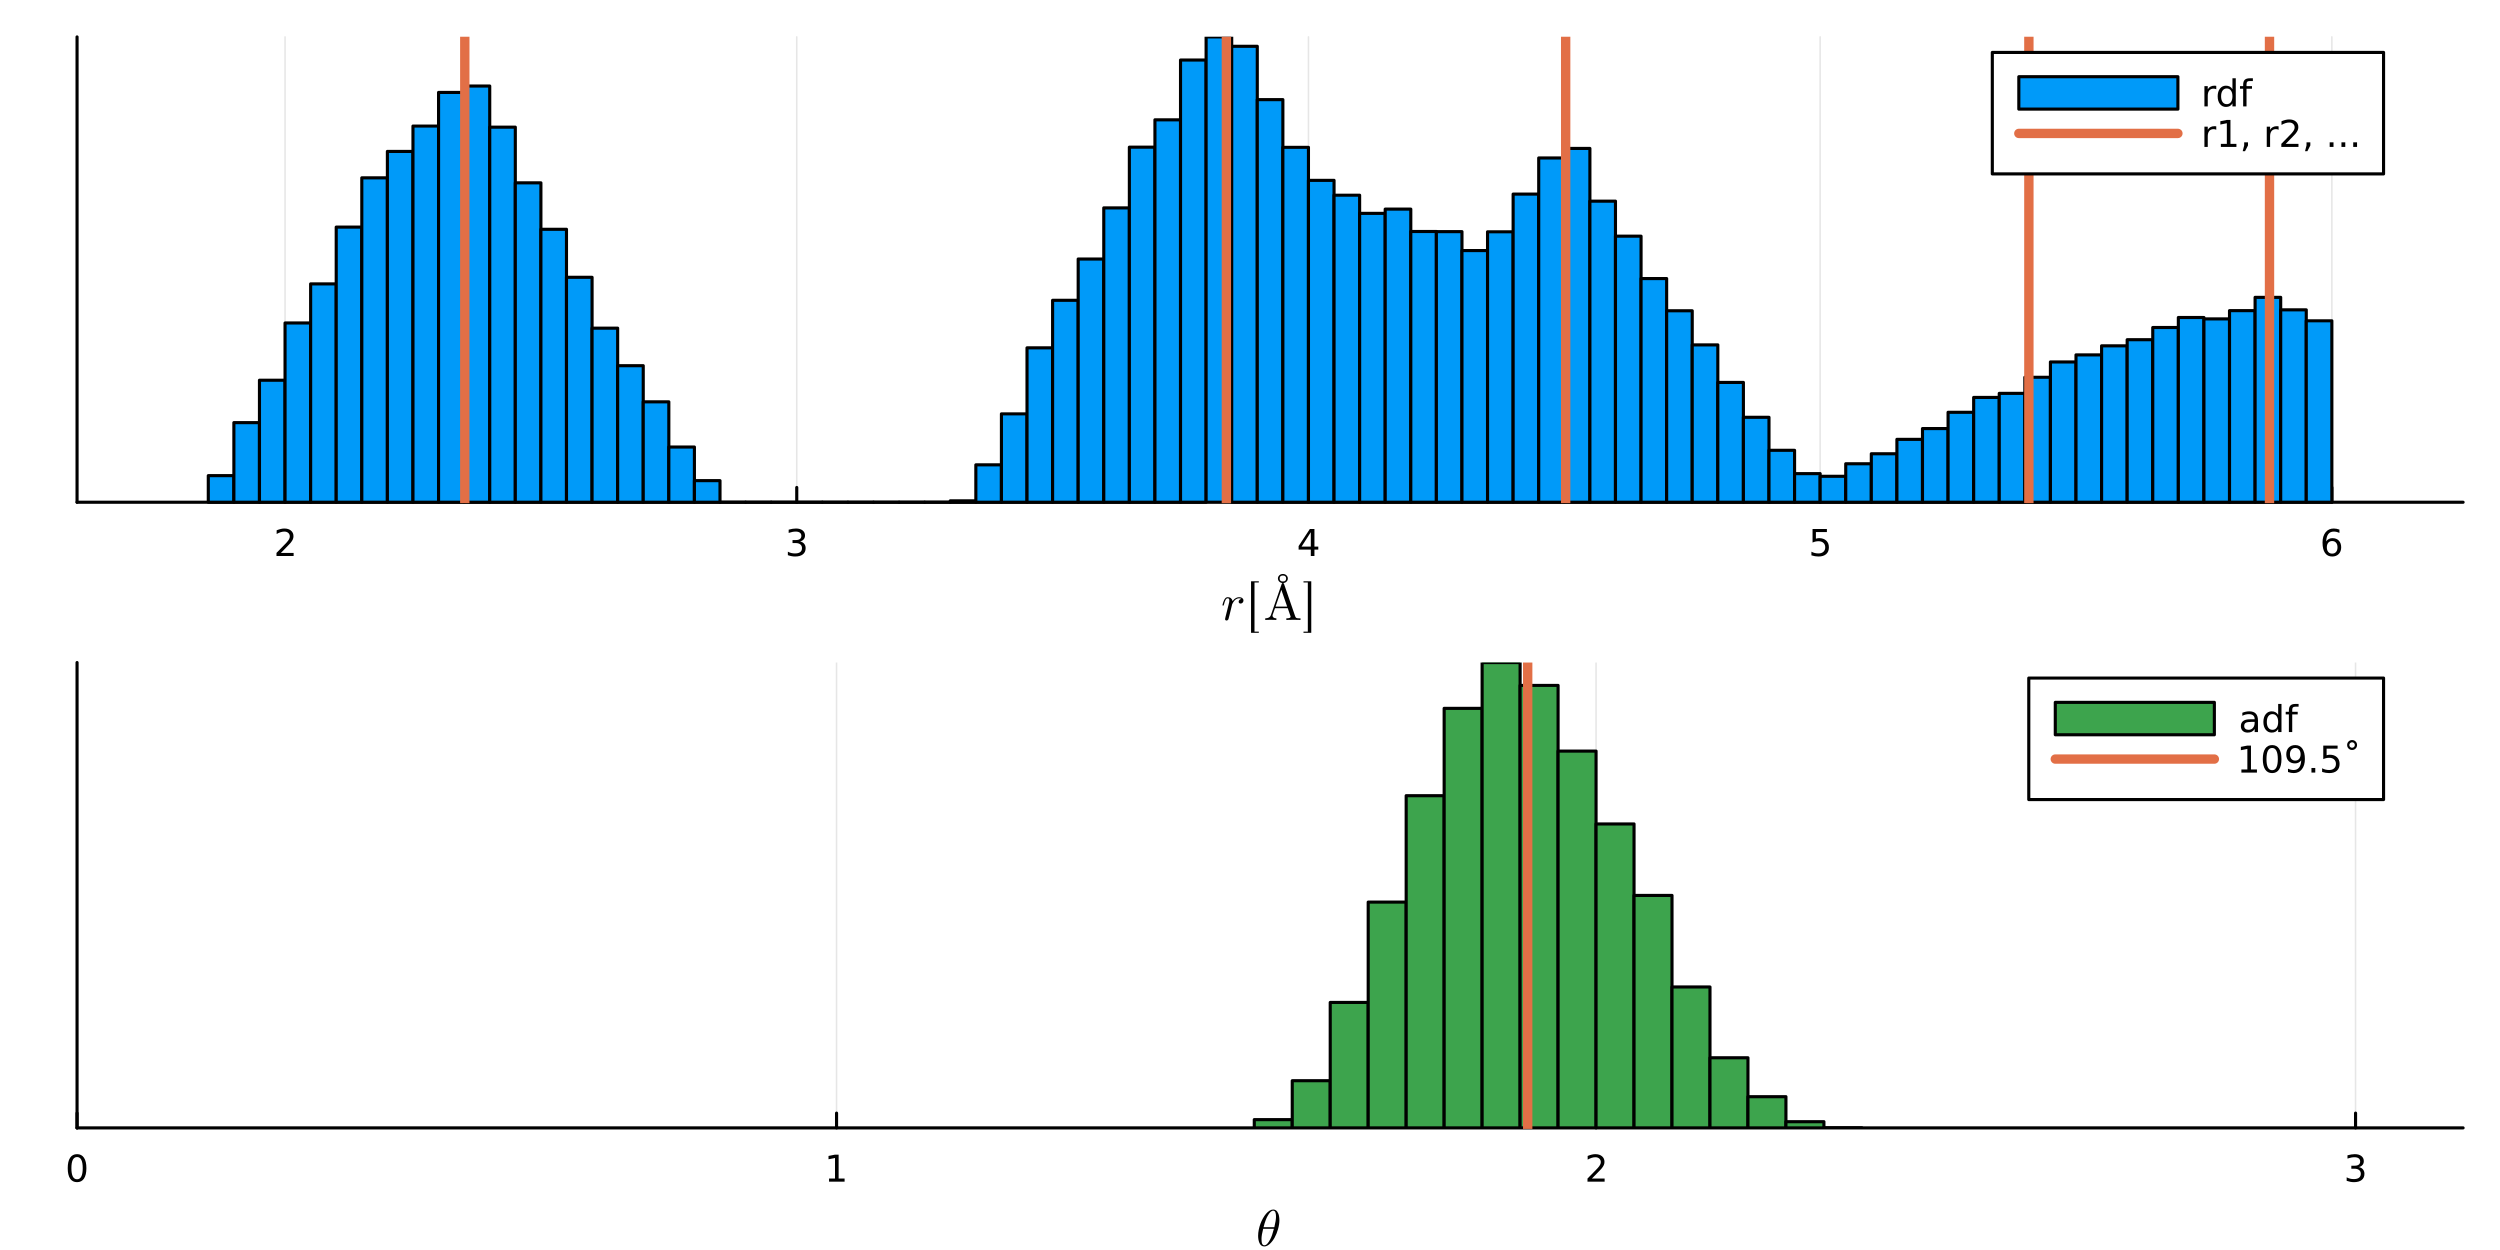 <?xml version="1.0" encoding="utf-8"?>
<svg xmlns="http://www.w3.org/2000/svg" xmlns:xlink="http://www.w3.org/1999/xlink" width="800" height="400" viewBox="0 0 3200 1600">
<rect x="0" y="0" width="3200" height="1600" fill="#333333" stroke="none"/>
<defs>
  <clipPath id="clip530">
    <rect x="0" y="0" width="3200" height="1600"/>
  </clipPath>
</defs>
<path clip-path="url(#clip530)" d="M0 1600 L3200 1600 L3200 0 L0 0  Z" fill="#ffffff" fill-rule="evenodd" fill-opacity="1"/>
<defs>
  <clipPath id="clip531">
    <rect x="640" y="0" width="2241" height="1600"/>
  </clipPath>
</defs>
<path clip-path="url(#clip530)" d="M98.632 642.869 L3152.76 642.869 L3152.76 47.244 L98.632 47.244  Z" fill="#ffffff" fill-rule="evenodd" fill-opacity="1"/>
<defs>
  <clipPath id="clip532">
    <rect x="98" y="47" width="3055" height="597"/>
  </clipPath>
</defs>
<polyline clip-path="url(#clip532)" style="stroke:#000000; stroke-linecap:round; stroke-linejoin:round; stroke-width:2; stroke-opacity:0.1; fill:none" points="364.861,642.869 364.861,47.244 "/>
<polyline clip-path="url(#clip532)" style="stroke:#000000; stroke-linecap:round; stroke-linejoin:round; stroke-width:2; stroke-opacity:0.1; fill:none" points="1019.84,642.869 1019.84,47.244 "/>
<polyline clip-path="url(#clip532)" style="stroke:#000000; stroke-linecap:round; stroke-linejoin:round; stroke-width:2; stroke-opacity:0.1; fill:none" points="1674.82,642.869 1674.82,47.244 "/>
<polyline clip-path="url(#clip532)" style="stroke:#000000; stroke-linecap:round; stroke-linejoin:round; stroke-width:2; stroke-opacity:0.1; fill:none" points="2329.8,642.869 2329.8,47.244 "/>
<polyline clip-path="url(#clip532)" style="stroke:#000000; stroke-linecap:round; stroke-linejoin:round; stroke-width:2; stroke-opacity:0.1; fill:none" points="2984.77,642.869 2984.77,47.244 "/>
<polyline clip-path="url(#clip530)" style="stroke:#000000; stroke-linecap:round; stroke-linejoin:round; stroke-width:4; stroke-opacity:1; fill:none" points="98.632,642.869 3152.76,642.869 "/>
<polyline clip-path="url(#clip530)" style="stroke:#000000; stroke-linecap:round; stroke-linejoin:round; stroke-width:4; stroke-opacity:1; fill:none" points="364.861,642.869 364.861,623.971 "/>
<polyline clip-path="url(#clip530)" style="stroke:#000000; stroke-linecap:round; stroke-linejoin:round; stroke-width:4; stroke-opacity:1; fill:none" points="1019.84,642.869 1019.84,623.971 "/>
<polyline clip-path="url(#clip530)" style="stroke:#000000; stroke-linecap:round; stroke-linejoin:round; stroke-width:4; stroke-opacity:1; fill:none" points="1674.82,642.869 1674.82,623.971 "/>
<polyline clip-path="url(#clip530)" style="stroke:#000000; stroke-linecap:round; stroke-linejoin:round; stroke-width:4; stroke-opacity:1; fill:none" points="2329.8,642.869 2329.8,623.971 "/>
<polyline clip-path="url(#clip530)" style="stroke:#000000; stroke-linecap:round; stroke-linejoin:round; stroke-width:4; stroke-opacity:1; fill:none" points="2984.77,642.869 2984.77,623.971 "/>
<path clip-path="url(#clip530)" d="M359.514 707.734 L375.833 707.734 L375.833 711.669 L353.889 711.669 L353.889 707.734 Q356.551 704.979 361.134 700.349 Q365.741 695.697 366.921 694.354 Q369.167 691.831 370.046 690.095 Q370.949 688.336 370.949 686.646 Q370.949 683.891 369.005 682.155 Q367.083 680.419 363.981 680.419 Q361.782 680.419 359.329 681.183 Q356.898 681.947 354.12 683.498 L354.12 678.775 Q356.944 677.641 359.398 677.063 Q361.852 676.484 363.889 676.484 Q369.259 676.484 372.454 679.169 Q375.648 681.854 375.648 686.345 Q375.648 688.474 374.838 690.396 Q374.051 692.294 371.944 694.886 Q371.366 695.558 368.264 698.775 Q365.162 701.97 359.514 707.734 Z" fill="#000000" fill-rule="nonzero" fill-opacity="1" /><path clip-path="url(#clip530)" d="M1024.09 693.035 Q1027.44 693.752 1029.32 696.021 Q1031.22 698.289 1031.22 701.623 Q1031.22 706.738 1027.7 709.539 Q1024.18 712.34 1017.7 712.34 Q1015.52 712.34 1013.21 711.9 Q1010.92 711.484 1008.46 710.627 L1008.46 706.113 Q1010.41 707.248 1012.72 707.826 Q1015.04 708.405 1017.56 708.405 Q1021.96 708.405 1024.25 706.669 Q1026.56 704.933 1026.56 701.623 Q1026.56 698.567 1024.41 696.854 Q1022.28 695.118 1018.46 695.118 L1014.43 695.118 L1014.43 691.275 L1018.65 691.275 Q1022.1 691.275 1023.92 689.91 Q1025.75 688.521 1025.75 685.928 Q1025.75 683.266 1023.86 681.854 Q1021.98 680.419 1018.46 680.419 Q1016.54 680.419 1014.34 680.836 Q1012.14 681.252 1009.5 682.132 L1009.5 677.965 Q1012.17 677.225 1014.48 676.854 Q1016.82 676.484 1018.88 676.484 Q1024.2 676.484 1027.3 678.914 Q1030.41 681.322 1030.41 685.442 Q1030.41 688.312 1028.76 690.303 Q1027.12 692.271 1024.09 693.035 Z" fill="#000000" fill-rule="nonzero" fill-opacity="1" /><path clip-path="url(#clip530)" d="M1677.83 681.183 L1666.02 699.632 L1677.83 699.632 L1677.83 681.183 M1676.6 677.109 L1682.48 677.109 L1682.48 699.632 L1687.41 699.632 L1687.41 703.521 L1682.48 703.521 L1682.48 711.669 L1677.83 711.669 L1677.83 703.521 L1662.22 703.521 L1662.22 699.007 L1676.6 677.109 Z" fill="#000000" fill-rule="nonzero" fill-opacity="1" /><path clip-path="url(#clip530)" d="M2320.07 677.109 L2338.43 677.109 L2338.43 681.044 L2324.36 681.044 L2324.36 689.516 Q2325.37 689.169 2326.39 689.007 Q2327.41 688.822 2328.43 688.822 Q2334.22 688.822 2337.6 691.993 Q2340.98 695.164 2340.98 700.581 Q2340.98 706.16 2337.5 709.261 Q2334.03 712.34 2327.71 712.34 Q2325.54 712.34 2323.27 711.97 Q2321.02 711.599 2318.62 710.859 L2318.62 706.16 Q2320.7 707.294 2322.92 707.849 Q2325.14 708.405 2327.62 708.405 Q2331.62 708.405 2333.96 706.298 Q2336.3 704.192 2336.3 700.581 Q2336.3 696.97 2333.96 694.863 Q2331.62 692.757 2327.62 692.757 Q2325.74 692.757 2323.87 693.174 Q2322.02 693.59 2320.07 694.47 L2320.07 677.109 Z" fill="#000000" fill-rule="nonzero" fill-opacity="1" /><path clip-path="url(#clip530)" d="M2985.18 692.525 Q2982.03 692.525 2980.18 694.678 Q2978.35 696.831 2978.35 700.581 Q2978.35 704.308 2980.18 706.484 Q2982.03 708.636 2985.18 708.636 Q2988.33 708.636 2990.16 706.484 Q2992.01 704.308 2992.01 700.581 Q2992.01 696.831 2990.16 694.678 Q2988.33 692.525 2985.18 692.525 M2994.46 677.873 L2994.46 682.132 Q2992.7 681.299 2990.9 680.859 Q2989.11 680.419 2987.35 680.419 Q2982.73 680.419 2980.27 683.544 Q2977.84 686.669 2977.49 692.988 Q2978.86 690.974 2980.92 689.91 Q2982.98 688.822 2985.46 688.822 Q2990.66 688.822 2993.67 691.993 Q2996.71 695.141 2996.71 700.581 Q2996.71 705.905 2993.56 709.123 Q2990.41 712.34 2985.18 712.34 Q2979.18 712.34 2976.01 707.757 Q2972.84 703.15 2972.84 694.424 Q2972.84 686.229 2976.73 681.368 Q2980.62 676.484 2987.17 676.484 Q2988.93 676.484 2990.71 676.831 Q2992.52 677.178 2994.46 677.873 Z" fill="#000000" fill-rule="nonzero" fill-opacity="1" /><path clip-path="url(#clip530)" d="M1591.63 768.656 Q1591.63 770.363 1590.51 771.458 Q1589.41 772.553 1587.99 772.553 Q1586.77 772.553 1586.13 771.845 Q1585.48 771.136 1585.48 770.234 Q1585.48 768.946 1586.48 767.883 Q1587.48 766.821 1588.93 766.595 Q1587.87 765.822 1586.16 765.822 Q1583.36 765.822 1580.88 767.98 Q1579.78 768.978 1578.59 770.814 Q1577.4 772.618 1577.17 773.391 L1575.08 781.99 Q1574.89 782.956 1573.7 787.593 Q1572.54 792.199 1572.44 792.392 Q1572.12 793.294 1571.41 793.777 Q1570.7 794.26 1569.99 794.26 Q1569.19 794.26 1568.64 793.777 Q1568.09 793.294 1568.09 792.456 Q1568.09 792.328 1568.19 791.845 Q1568.28 791.361 1568.45 790.685 Q1568.61 790.009 1568.67 789.622 L1572.5 774.389 Q1573.21 771.619 1573.37 770.75 Q1573.57 769.848 1573.57 768.85 Q1573.57 767.11 1573.02 766.466 Q1572.47 765.822 1571.51 765.822 Q1569.83 765.822 1568.74 767.819 Q1567.64 769.816 1566.71 773.68 Q1566.42 774.743 1566.22 774.969 Q1566.06 775.194 1565.58 775.194 Q1564.77 775.162 1564.77 774.518 Q1564.77 774.357 1565.03 773.326 Q1565.29 772.263 1565.77 770.717 Q1566.29 769.139 1566.84 768.141 Q1567.16 767.465 1567.45 767.014 Q1567.74 766.563 1568.32 765.854 Q1568.9 765.146 1569.77 764.759 Q1570.64 764.373 1571.7 764.373 Q1574.02 764.373 1575.66 765.79 Q1577.33 767.207 1577.72 769.429 Q1578.53 768.27 1579.52 767.271 Q1580.52 766.241 1582.36 765.307 Q1584.19 764.373 1586.16 764.373 Q1588.61 764.373 1590.12 765.629 Q1591.63 766.853 1591.63 768.656 Z" fill="#000000" fill-rule="nonzero" fill-opacity="1" /><path clip-path="url(#clip530)" d="M1601.34 810.009 L1601.34 744.051 L1611.29 744.051 L1611.29 745.565 L1605.75 745.565 L1605.75 808.495 L1611.29 808.495 L1611.29 810.009 L1601.34 810.009 Z" fill="#000000" fill-rule="nonzero" fill-opacity="1" /><path clip-path="url(#clip530)" d="M1664.64 793.519 L1656 793.326 Q1648.89 793.326 1646.5 793.519 L1646.5 791.49 Q1651.98 791.49 1651.98 789.493 Q1651.98 789.332 1651.79 788.56 L1648.31 778.479 L1632.01 778.479 L1628.95 787.11 Q1628.82 787.368 1628.82 788.109 Q1628.82 789.493 1630.14 790.492 Q1631.46 791.49 1633.78 791.49 L1633.78 793.519 L1626.18 793.326 L1619.48 793.519 L1619.48 791.49 Q1622.35 791.426 1624.19 790.427 Q1626.02 789.429 1626.86 787.046 L1640.51 747.626 Q1640.77 746.853 1641.06 746.595 Q1641.35 746.305 1642.09 746.305 Q1642.61 746.305 1642.9 746.499 Q1643.19 746.66 1643.28 746.885 Q1643.41 747.078 1643.61 747.626 L1657.84 788.849 Q1658.39 790.492 1659.45 791.007 Q1660.51 791.49 1663.48 791.49 L1664.64 791.49 L1664.64 793.519 M1647.57 776.45 L1640.13 755.001 L1632.72 776.45 L1647.57 776.45 M1646.25 740.476 Q1646.25 736.676 1642.09 736.676 Q1637.94 736.676 1637.94 740.476 Q1637.94 744.309 1642.09 744.309 Q1646.25 744.309 1646.25 740.476 M1648.44 740.412 Q1648.44 742.859 1646.6 744.599 Q1644.77 746.305 1642.03 746.305 Q1639.48 746.305 1637.62 744.599 Q1635.75 742.892 1635.75 740.412 Q1635.75 738.157 1637.55 736.418 Q1639.39 734.679 1642.16 734.679 Q1644.8 734.679 1646.6 736.386 Q1648.44 738.093 1648.44 740.412 Z" fill="#000000" fill-rule="nonzero" fill-opacity="1" /><path clip-path="url(#clip530)" d="M1668.47 808.495 L1674.01 808.495 L1674.01 745.565 L1668.47 745.565 L1668.47 744.051 L1678.42 744.051 L1678.42 810.009 L1668.47 810.009 L1668.47 808.495 Z" fill="#000000" fill-rule="nonzero" fill-opacity="1" /><polyline clip-path="url(#clip530)" style="stroke:#000000; stroke-linecap:round; stroke-linejoin:round; stroke-width:4; stroke-opacity:1; fill:none" points="98.632,642.869 98.632,47.244 "/>
<path clip-path="url(#clip530)" d="M-33.904 383.919 Q-33.204 381.85 -30.912 379.909 Q-28.62 377.935 -24.61 375.962 L-11.624 369.437 L-11.624 376.344 L-23.814 382.423 Q-28.588 384.778 -30.148 387.006 Q-31.708 389.203 -31.708 393.022 L-31.708 400.024 L-11.624 400.024 L-11.624 406.454 L-59.144 406.454 L-59.144 391.94 Q-59.144 383.792 -55.738 379.781 Q-52.333 375.771 -45.458 375.771 Q-40.97 375.771 -38.01 377.872 Q-35.05 379.941 -33.904 383.919 M-53.86 400.024 L-36.991 400.024 L-36.991 391.94 Q-36.991 387.293 -39.124 384.938 Q-41.288 382.55 -45.458 382.55 Q-49.627 382.55 -51.728 384.938 Q-53.86 387.293 -53.86 391.94 L-53.86 400.024 Z" fill="#000000" fill-rule="nonzero" fill-opacity="1" /><path clip-path="url(#clip530)" d="M-53.86 354.732 L-16.907 354.732 L-16.907 346.966 Q-16.907 337.131 -21.363 332.58 Q-25.819 327.996 -35.432 327.996 Q-44.98 327.996 -49.404 332.58 Q-53.86 337.131 -53.86 346.966 L-53.86 354.732 M-59.144 361.162 L-59.144 347.953 Q-59.144 334.139 -53.383 327.678 Q-47.654 321.217 -35.432 321.217 Q-23.146 321.217 -17.385 327.71 Q-11.624 334.203 -11.624 347.953 L-11.624 361.162 L-59.144 361.162 Z" fill="#000000" fill-rule="nonzero" fill-opacity="1" /><path clip-path="url(#clip530)" d="M-59.144 310.968 L-59.144 283.659 L-53.733 283.659 L-53.733 304.539 L-39.728 304.539 L-39.728 285.696 L-34.318 285.696 L-34.318 304.539 L-11.624 304.539 L-11.624 310.968 L-59.144 310.968 Z" fill="#000000" fill-rule="nonzero" fill-opacity="1" /><path clip-path="url(#clip532)" d="M266.614 608.833 L266.614 642.869 L299.363 642.869 L299.363 608.833 L266.614 608.833 L266.614 608.833  Z" fill="#009af9" fill-rule="evenodd" fill-opacity="1"/>
<polyline clip-path="url(#clip532)" style="stroke:#000000; stroke-linecap:round; stroke-linejoin:round; stroke-width:4; stroke-opacity:1; fill:none" points="266.614,608.833 266.614,642.869 299.363,642.869 299.363,608.833 266.614,608.833 "/>
<path clip-path="url(#clip532)" d="M299.363 540.962 L299.363 642.869 L332.112 642.869 L332.112 540.962 L299.363 540.962 L299.363 540.962  Z" fill="#009af9" fill-rule="evenodd" fill-opacity="1"/>
<polyline clip-path="url(#clip532)" style="stroke:#000000; stroke-linecap:round; stroke-linejoin:round; stroke-width:4; stroke-opacity:1; fill:none" points="299.363,540.962 299.363,642.869 332.112,642.869 332.112,540.962 299.363,540.962 "/>
<path clip-path="url(#clip532)" d="M332.112 486.705 L332.112 642.869 L364.861 642.869 L364.861 486.705 L332.112 486.705 L332.112 486.705  Z" fill="#009af9" fill-rule="evenodd" fill-opacity="1"/>
<polyline clip-path="url(#clip532)" style="stroke:#000000; stroke-linecap:round; stroke-linejoin:round; stroke-width:4; stroke-opacity:1; fill:none" points="332.112,486.705 332.112,642.869 364.861,642.869 364.861,486.705 332.112,486.705 "/>
<path clip-path="url(#clip532)" d="M364.861 413.428 L364.861 642.869 L397.61 642.869 L397.61 413.428 L364.861 413.428 L364.861 413.428  Z" fill="#009af9" fill-rule="evenodd" fill-opacity="1"/>
<polyline clip-path="url(#clip532)" style="stroke:#000000; stroke-linecap:round; stroke-linejoin:round; stroke-width:4; stroke-opacity:1; fill:none" points="364.861,413.428 364.861,642.869 397.61,642.869 397.61,413.428 364.861,413.428 "/>
<path clip-path="url(#clip532)" d="M397.61 363.376 L397.61 642.869 L430.359 642.869 L430.359 363.376 L397.61 363.376 L397.61 363.376  Z" fill="#009af9" fill-rule="evenodd" fill-opacity="1"/>
<polyline clip-path="url(#clip532)" style="stroke:#000000; stroke-linecap:round; stroke-linejoin:round; stroke-width:4; stroke-opacity:1; fill:none" points="397.61,363.376 397.61,642.869 430.359,642.869 430.359,363.376 397.61,363.376 "/>
<path clip-path="url(#clip532)" d="M430.359 290.699 L430.359 642.869 L463.108 642.869 L463.108 290.699 L430.359 290.699 L430.359 290.699  Z" fill="#009af9" fill-rule="evenodd" fill-opacity="1"/>
<polyline clip-path="url(#clip532)" style="stroke:#000000; stroke-linecap:round; stroke-linejoin:round; stroke-width:4; stroke-opacity:1; fill:none" points="430.359,290.699 430.359,642.869 463.108,642.869 463.108,290.699 430.359,290.699 "/>
<path clip-path="url(#clip532)" d="M463.108 227.633 L463.108 642.869 L495.857 642.869 L495.857 227.633 L463.108 227.633 L463.108 227.633  Z" fill="#009af9" fill-rule="evenodd" fill-opacity="1"/>
<polyline clip-path="url(#clip532)" style="stroke:#000000; stroke-linecap:round; stroke-linejoin:round; stroke-width:4; stroke-opacity:1; fill:none" points="463.108,227.633 463.108,642.869 495.857,642.869 495.857,227.633 463.108,227.633 "/>
<path clip-path="url(#clip532)" d="M495.857 193.798 L495.857 642.869 L528.606 642.869 L528.606 193.798 L495.857 193.798 L495.857 193.798  Z" fill="#009af9" fill-rule="evenodd" fill-opacity="1"/>
<polyline clip-path="url(#clip532)" style="stroke:#000000; stroke-linecap:round; stroke-linejoin:round; stroke-width:4; stroke-opacity:1; fill:none" points="495.857,193.798 495.857,642.869 528.606,642.869 528.606,193.798 495.857,193.798 "/>
<path clip-path="url(#clip532)" d="M528.606 161.364 L528.606 642.869 L561.355 642.869 L561.355 161.364 L528.606 161.364 L528.606 161.364  Z" fill="#009af9" fill-rule="evenodd" fill-opacity="1"/>
<polyline clip-path="url(#clip532)" style="stroke:#000000; stroke-linecap:round; stroke-linejoin:round; stroke-width:4; stroke-opacity:1; fill:none" points="528.606,161.364 528.606,642.869 561.355,642.869 561.355,161.364 528.606,161.364 "/>
<path clip-path="url(#clip532)" d="M561.355 118.319 L561.355 642.869 L594.103 642.869 L594.103 118.319 L561.355 118.319 L561.355 118.319  Z" fill="#009af9" fill-rule="evenodd" fill-opacity="1"/>
<polyline clip-path="url(#clip532)" style="stroke:#000000; stroke-linecap:round; stroke-linejoin:round; stroke-width:4; stroke-opacity:1; fill:none" points="561.355,118.319 561.355,642.869 594.103,642.869 594.103,118.319 561.355,118.319 "/>
<path clip-path="url(#clip532)" d="M594.103 110.11 L594.103 642.869 L626.852 642.869 L626.852 110.11 L594.103 110.11 L594.103 110.11  Z" fill="#009af9" fill-rule="evenodd" fill-opacity="1"/>
<polyline clip-path="url(#clip532)" style="stroke:#000000; stroke-linecap:round; stroke-linejoin:round; stroke-width:4; stroke-opacity:1; fill:none" points="594.103,110.11 594.103,642.869 626.852,642.869 626.852,110.11 594.103,110.11 "/>
<path clip-path="url(#clip532)" d="M626.852 162.765 L626.852 642.869 L659.601 642.869 L659.601 162.765 L626.852 162.765 L626.852 162.765  Z" fill="#009af9" fill-rule="evenodd" fill-opacity="1"/>
<polyline clip-path="url(#clip532)" style="stroke:#000000; stroke-linecap:round; stroke-linejoin:round; stroke-width:4; stroke-opacity:1; fill:none" points="626.852,162.765 626.852,642.869 659.601,642.869 659.601,162.765 626.852,162.765 "/>
<path clip-path="url(#clip532)" d="M659.601 234.04 L659.601 642.869 L692.35 642.869 L692.35 234.04 L659.601 234.04 L659.601 234.04  Z" fill="#009af9" fill-rule="evenodd" fill-opacity="1"/>
<polyline clip-path="url(#clip532)" style="stroke:#000000; stroke-linecap:round; stroke-linejoin:round; stroke-width:4; stroke-opacity:1; fill:none" points="659.601,234.04 659.601,642.869 692.35,642.869 692.35,234.04 659.601,234.04 "/>
<path clip-path="url(#clip532)" d="M692.35 293.502 L692.35 642.869 L725.099 642.869 L725.099 293.502 L692.35 293.502 L692.35 293.502  Z" fill="#009af9" fill-rule="evenodd" fill-opacity="1"/>
<polyline clip-path="url(#clip532)" style="stroke:#000000; stroke-linecap:round; stroke-linejoin:round; stroke-width:4; stroke-opacity:1; fill:none" points="692.35,293.502 692.35,642.869 725.099,642.869 725.099,293.502 692.35,293.502 "/>
<path clip-path="url(#clip532)" d="M725.099 354.967 L725.099 642.869 L757.848 642.869 L757.848 354.967 L725.099 354.967 L725.099 354.967  Z" fill="#009af9" fill-rule="evenodd" fill-opacity="1"/>
<polyline clip-path="url(#clip532)" style="stroke:#000000; stroke-linecap:round; stroke-linejoin:round; stroke-width:4; stroke-opacity:1; fill:none" points="725.099,354.967 725.099,642.869 757.848,642.869 757.848,354.967 725.099,354.967 "/>
<path clip-path="url(#clip532)" d="M757.848 420.035 L757.848 642.869 L790.597 642.869 L790.597 420.035 L757.848 420.035 L757.848 420.035  Z" fill="#009af9" fill-rule="evenodd" fill-opacity="1"/>
<polyline clip-path="url(#clip532)" style="stroke:#000000; stroke-linecap:round; stroke-linejoin:round; stroke-width:4; stroke-opacity:1; fill:none" points="757.848,420.035 757.848,642.869 790.597,642.869 790.597,420.035 757.848,420.035 "/>
<path clip-path="url(#clip532)" d="M790.597 468.085 L790.597 642.869 L823.346 642.869 L823.346 468.085 L790.597 468.085 L790.597 468.085  Z" fill="#009af9" fill-rule="evenodd" fill-opacity="1"/>
<polyline clip-path="url(#clip532)" style="stroke:#000000; stroke-linecap:round; stroke-linejoin:round; stroke-width:4; stroke-opacity:1; fill:none" points="790.597,468.085 790.597,642.869 823.346,642.869 823.346,468.085 790.597,468.085 "/>
<path clip-path="url(#clip532)" d="M823.346 514.334 L823.346 642.869 L856.095 642.869 L856.095 514.334 L823.346 514.334 L823.346 514.334  Z" fill="#009af9" fill-rule="evenodd" fill-opacity="1"/>
<polyline clip-path="url(#clip532)" style="stroke:#000000; stroke-linecap:round; stroke-linejoin:round; stroke-width:4; stroke-opacity:1; fill:none" points="823.346,514.334 823.346,642.869 856.095,642.869 856.095,514.334 823.346,514.334 "/>
<path clip-path="url(#clip532)" d="M856.095 572.195 L856.095 642.869 L888.844 642.869 L888.844 572.195 L856.095 572.195 L856.095 572.195  Z" fill="#009af9" fill-rule="evenodd" fill-opacity="1"/>
<polyline clip-path="url(#clip532)" style="stroke:#000000; stroke-linecap:round; stroke-linejoin:round; stroke-width:4; stroke-opacity:1; fill:none" points="856.095,572.195 856.095,642.869 888.844,642.869 888.844,572.195 856.095,572.195 "/>
<path clip-path="url(#clip532)" d="M888.844 615.24 L888.844 642.869 L921.593 642.869 L921.593 615.24 L888.844 615.24 L888.844 615.24  Z" fill="#009af9" fill-rule="evenodd" fill-opacity="1"/>
<polyline clip-path="url(#clip532)" style="stroke:#000000; stroke-linecap:round; stroke-linejoin:round; stroke-width:4; stroke-opacity:1; fill:none" points="888.844,615.24 888.844,642.869 921.593,642.869 921.593,615.24 888.844,615.24 "/>
<path clip-path="url(#clip532)" d="M921.593 642.869 L921.593 642.869 L954.341 642.869 L954.341 642.869 L921.593 642.869 L921.593 642.869  Z" fill="#009af9" fill-rule="evenodd" fill-opacity="1"/>
<polyline clip-path="url(#clip532)" style="stroke:#000000; stroke-linecap:round; stroke-linejoin:round; stroke-width:4; stroke-opacity:1; fill:none" points="921.593,642.869 921.593,642.869 954.341,642.869 921.593,642.869 "/>
<path clip-path="url(#clip532)" d="M954.341 642.869 L954.341 642.869 L987.09 642.869 L987.09 642.869 L954.341 642.869 L954.341 642.869  Z" fill="#009af9" fill-rule="evenodd" fill-opacity="1"/>
<polyline clip-path="url(#clip532)" style="stroke:#000000; stroke-linecap:round; stroke-linejoin:round; stroke-width:4; stroke-opacity:1; fill:none" points="954.341,642.869 954.341,642.869 987.09,642.869 954.341,642.869 "/>
<path clip-path="url(#clip532)" d="M987.09 642.869 L987.09 642.869 L1019.84 642.869 L1019.84 642.869 L987.09 642.869 L987.09 642.869  Z" fill="#009af9" fill-rule="evenodd" fill-opacity="1"/>
<polyline clip-path="url(#clip532)" style="stroke:#000000; stroke-linecap:round; stroke-linejoin:round; stroke-width:4; stroke-opacity:1; fill:none" points="987.09,642.869 987.09,642.869 1019.84,642.869 987.09,642.869 "/>
<path clip-path="url(#clip532)" d="M1019.84 642.869 L1019.84 642.869 L1052.59 642.869 L1052.59 642.869 L1019.84 642.869 L1019.84 642.869  Z" fill="#009af9" fill-rule="evenodd" fill-opacity="1"/>
<polyline clip-path="url(#clip532)" style="stroke:#000000; stroke-linecap:round; stroke-linejoin:round; stroke-width:4; stroke-opacity:1; fill:none" points="1019.84,642.869 1019.84,642.869 1052.59,642.869 1019.84,642.869 "/>
<path clip-path="url(#clip532)" d="M1052.59 642.869 L1052.59 642.869 L1085.34 642.869 L1085.34 642.869 L1052.59 642.869 L1052.59 642.869  Z" fill="#009af9" fill-rule="evenodd" fill-opacity="1"/>
<polyline clip-path="url(#clip532)" style="stroke:#000000; stroke-linecap:round; stroke-linejoin:round; stroke-width:4; stroke-opacity:1; fill:none" points="1052.59,642.869 1052.59,642.869 1085.34,642.869 1052.59,642.869 "/>
<path clip-path="url(#clip532)" d="M1085.34 642.869 L1085.34 642.869 L1118.09 642.869 L1118.09 642.869 L1085.34 642.869 L1085.34 642.869  Z" fill="#009af9" fill-rule="evenodd" fill-opacity="1"/>
<polyline clip-path="url(#clip532)" style="stroke:#000000; stroke-linecap:round; stroke-linejoin:round; stroke-width:4; stroke-opacity:1; fill:none" points="1085.34,642.869 1085.34,642.869 1118.09,642.869 1085.34,642.869 "/>
<path clip-path="url(#clip532)" d="M1118.09 642.869 L1118.09 642.869 L1150.83 642.869 L1150.83 642.869 L1118.09 642.869 L1118.09 642.869  Z" fill="#009af9" fill-rule="evenodd" fill-opacity="1"/>
<polyline clip-path="url(#clip532)" style="stroke:#000000; stroke-linecap:round; stroke-linejoin:round; stroke-width:4; stroke-opacity:1; fill:none" points="1118.09,642.869 1118.09,642.869 1150.83,642.869 1118.09,642.869 "/>
<path clip-path="url(#clip532)" d="M1150.83 642.869 L1150.83 642.869 L1183.58 642.869 L1183.58 642.869 L1150.83 642.869 L1150.83 642.869  Z" fill="#009af9" fill-rule="evenodd" fill-opacity="1"/>
<polyline clip-path="url(#clip532)" style="stroke:#000000; stroke-linecap:round; stroke-linejoin:round; stroke-width:4; stroke-opacity:1; fill:none" points="1150.83,642.869 1150.83,642.869 1183.58,642.869 1150.83,642.869 "/>
<path clip-path="url(#clip532)" d="M1183.58 642.869 L1183.58 642.869 L1216.33 642.869 L1216.33 642.869 L1183.58 642.869 L1183.58 642.869  Z" fill="#009af9" fill-rule="evenodd" fill-opacity="1"/>
<polyline clip-path="url(#clip532)" style="stroke:#000000; stroke-linecap:round; stroke-linejoin:round; stroke-width:4; stroke-opacity:1; fill:none" points="1183.58,642.869 1183.58,642.869 1216.33,642.869 1183.58,642.869 "/>
<path clip-path="url(#clip532)" d="M1216.33 641.067 L1216.33 642.869 L1249.08 642.869 L1249.08 641.067 L1216.33 641.067 L1216.33 641.067  Z" fill="#009af9" fill-rule="evenodd" fill-opacity="1"/>
<polyline clip-path="url(#clip532)" style="stroke:#000000; stroke-linecap:round; stroke-linejoin:round; stroke-width:4; stroke-opacity:1; fill:none" points="1216.33,641.067 1216.33,642.869 1249.08,642.869 1249.08,641.067 1216.33,641.067 "/>
<path clip-path="url(#clip532)" d="M1249.08 595.019 L1249.08 642.869 L1281.83 642.869 L1281.83 595.019 L1249.08 595.019 L1249.08 595.019  Z" fill="#009af9" fill-rule="evenodd" fill-opacity="1"/>
<polyline clip-path="url(#clip532)" style="stroke:#000000; stroke-linecap:round; stroke-linejoin:round; stroke-width:4; stroke-opacity:1; fill:none" points="1249.08,595.019 1249.08,642.869 1281.83,642.869 1281.83,595.019 1249.08,595.019 "/>
<path clip-path="url(#clip532)" d="M1281.83 529.75 L1281.83 642.869 L1314.58 642.869 L1314.58 529.75 L1281.83 529.75 L1281.83 529.75  Z" fill="#009af9" fill-rule="evenodd" fill-opacity="1"/>
<polyline clip-path="url(#clip532)" style="stroke:#000000; stroke-linecap:round; stroke-linejoin:round; stroke-width:4; stroke-opacity:1; fill:none" points="1281.83,529.75 1281.83,642.869 1314.58,642.869 1314.58,529.75 1281.83,529.75 "/>
<path clip-path="url(#clip532)" d="M1314.58 445.262 L1314.58 642.869 L1347.33 642.869 L1347.33 445.262 L1314.58 445.262 L1314.58 445.262  Z" fill="#009af9" fill-rule="evenodd" fill-opacity="1"/>
<polyline clip-path="url(#clip532)" style="stroke:#000000; stroke-linecap:round; stroke-linejoin:round; stroke-width:4; stroke-opacity:1; fill:none" points="1314.58,445.262 1314.58,642.869 1347.33,642.869 1347.33,445.262 1314.58,445.262 "/>
<path clip-path="url(#clip532)" d="M1347.33 384.398 L1347.33 642.869 L1380.08 642.869 L1380.08 384.398 L1347.33 384.398 L1347.33 384.398  Z" fill="#009af9" fill-rule="evenodd" fill-opacity="1"/>
<polyline clip-path="url(#clip532)" style="stroke:#000000; stroke-linecap:round; stroke-linejoin:round; stroke-width:4; stroke-opacity:1; fill:none" points="1347.33,384.398 1347.33,642.869 1380.08,642.869 1380.08,384.398 1347.33,384.398 "/>
<path clip-path="url(#clip532)" d="M1380.08 331.542 L1380.08 642.869 L1412.83 642.869 L1412.83 331.542 L1380.08 331.542 L1380.08 331.542  Z" fill="#009af9" fill-rule="evenodd" fill-opacity="1"/>
<polyline clip-path="url(#clip532)" style="stroke:#000000; stroke-linecap:round; stroke-linejoin:round; stroke-width:4; stroke-opacity:1; fill:none" points="1380.08,331.542 1380.08,642.869 1412.83,642.869 1412.83,331.542 1380.08,331.542 "/>
<path clip-path="url(#clip532)" d="M1412.83 266.074 L1412.83 642.869 L1445.58 642.869 L1445.58 266.074 L1412.83 266.074 L1412.83 266.074  Z" fill="#009af9" fill-rule="evenodd" fill-opacity="1"/>
<polyline clip-path="url(#clip532)" style="stroke:#000000; stroke-linecap:round; stroke-linejoin:round; stroke-width:4; stroke-opacity:1; fill:none" points="1412.83,266.074 1412.83,642.869 1445.58,642.869 1445.58,266.074 1412.83,266.074 "/>
<path clip-path="url(#clip532)" d="M1445.58 188.392 L1445.58 642.869 L1478.32 642.869 L1478.32 188.392 L1445.58 188.392 L1445.58 188.392  Z" fill="#009af9" fill-rule="evenodd" fill-opacity="1"/>
<polyline clip-path="url(#clip532)" style="stroke:#000000; stroke-linecap:round; stroke-linejoin:round; stroke-width:4; stroke-opacity:1; fill:none" points="1445.58,188.392 1445.58,642.869 1478.32,642.869 1478.32,188.392 1445.58,188.392 "/>
<path clip-path="url(#clip532)" d="M1478.32 153.355 L1478.32 642.869 L1511.07 642.869 L1511.07 153.355 L1478.32 153.355 L1478.32 153.355  Z" fill="#009af9" fill-rule="evenodd" fill-opacity="1"/>
<polyline clip-path="url(#clip532)" style="stroke:#000000; stroke-linecap:round; stroke-linejoin:round; stroke-width:4; stroke-opacity:1; fill:none" points="1478.32,153.355 1478.32,642.869 1511.07,642.869 1511.07,153.355 1478.32,153.355 "/>
<path clip-path="url(#clip532)" d="M1511.07 76.875 L1511.07 642.869 L1543.82 642.869 L1543.82 76.875 L1511.07 76.875 L1511.07 76.875  Z" fill="#009af9" fill-rule="evenodd" fill-opacity="1"/>
<polyline clip-path="url(#clip532)" style="stroke:#000000; stroke-linecap:round; stroke-linejoin:round; stroke-width:4; stroke-opacity:1; fill:none" points="1511.07,76.875 1511.07,642.869 1543.82,642.869 1543.82,76.875 1511.07,76.875 "/>
<path clip-path="url(#clip532)" d="M1543.82 47.244 L1543.82 642.869 L1576.57 642.869 L1576.57 47.244 L1543.82 47.244 L1543.82 47.244  Z" fill="#009af9" fill-rule="evenodd" fill-opacity="1"/>
<polyline clip-path="url(#clip532)" style="stroke:#000000; stroke-linecap:round; stroke-linejoin:round; stroke-width:4; stroke-opacity:1; fill:none" points="1543.82,47.244 1543.82,642.869 1576.57,642.869 1576.57,47.244 1543.82,47.244 "/>
<path clip-path="url(#clip532)" d="M1576.57 59.257 L1576.57 642.869 L1609.32 642.869 L1609.32 59.257 L1576.57 59.257 L1576.57 59.257  Z" fill="#009af9" fill-rule="evenodd" fill-opacity="1"/>
<polyline clip-path="url(#clip532)" style="stroke:#000000; stroke-linecap:round; stroke-linejoin:round; stroke-width:4; stroke-opacity:1; fill:none" points="1576.57,59.257 1576.57,642.869 1609.32,642.869 1609.32,59.257 1576.57,59.257 "/>
<path clip-path="url(#clip532)" d="M1609.32 127.528 L1609.32 642.869 L1642.07 642.869 L1642.07 127.528 L1609.32 127.528 L1609.32 127.528  Z" fill="#009af9" fill-rule="evenodd" fill-opacity="1"/>
<polyline clip-path="url(#clip532)" style="stroke:#000000; stroke-linecap:round; stroke-linejoin:round; stroke-width:4; stroke-opacity:1; fill:none" points="1609.32,127.528 1609.32,642.869 1642.07,642.869 1642.07,127.528 1609.32,127.528 "/>
<path clip-path="url(#clip532)" d="M1642.07 188.592 L1642.07 642.869 L1674.82 642.869 L1674.82 188.592 L1642.07 188.592 L1642.07 188.592  Z" fill="#009af9" fill-rule="evenodd" fill-opacity="1"/>
<polyline clip-path="url(#clip532)" style="stroke:#000000; stroke-linecap:round; stroke-linejoin:round; stroke-width:4; stroke-opacity:1; fill:none" points="1642.07,188.592 1642.07,642.869 1674.82,642.869 1674.82,188.592 1642.07,188.592 "/>
<path clip-path="url(#clip532)" d="M1674.82 230.837 L1674.82 642.869 L1707.57 642.869 L1707.57 230.837 L1674.82 230.837 L1674.82 230.837  Z" fill="#009af9" fill-rule="evenodd" fill-opacity="1"/>
<polyline clip-path="url(#clip532)" style="stroke:#000000; stroke-linecap:round; stroke-linejoin:round; stroke-width:4; stroke-opacity:1; fill:none" points="1674.82,230.837 1674.82,642.869 1707.57,642.869 1707.57,230.837 1674.82,230.837 "/>
<path clip-path="url(#clip532)" d="M1707.57 249.857 L1707.57 642.869 L1740.32 642.869 L1740.32 249.857 L1707.57 249.857 L1707.57 249.857  Z" fill="#009af9" fill-rule="evenodd" fill-opacity="1"/>
<polyline clip-path="url(#clip532)" style="stroke:#000000; stroke-linecap:round; stroke-linejoin:round; stroke-width:4; stroke-opacity:1; fill:none" points="1707.57,249.857 1707.57,642.869 1740.32,642.869 1740.32,249.857 1707.57,249.857 "/>
<path clip-path="url(#clip532)" d="M1740.32 273.081 L1740.32 642.869 L1773.06 642.869 L1773.06 273.081 L1740.32 273.081 L1740.32 273.081  Z" fill="#009af9" fill-rule="evenodd" fill-opacity="1"/>
<polyline clip-path="url(#clip532)" style="stroke:#000000; stroke-linecap:round; stroke-linejoin:round; stroke-width:4; stroke-opacity:1; fill:none" points="1740.32,273.081 1740.32,642.869 1773.06,642.869 1773.06,273.081 1740.32,273.081 "/>
<path clip-path="url(#clip532)" d="M1773.06 267.675 L1773.06 642.869 L1805.81 642.869 L1805.81 267.675 L1773.06 267.675 L1773.06 267.675  Z" fill="#009af9" fill-rule="evenodd" fill-opacity="1"/>
<polyline clip-path="url(#clip532)" style="stroke:#000000; stroke-linecap:round; stroke-linejoin:round; stroke-width:4; stroke-opacity:1; fill:none" points="1773.06,267.675 1773.06,642.869 1805.81,642.869 1805.81,267.675 1773.06,267.675 "/>
<path clip-path="url(#clip532)" d="M1805.81 296.305 L1805.81 642.869 L1838.56 642.869 L1838.56 296.305 L1805.81 296.305 L1805.81 296.305  Z" fill="#009af9" fill-rule="evenodd" fill-opacity="1"/>
<polyline clip-path="url(#clip532)" style="stroke:#000000; stroke-linecap:round; stroke-linejoin:round; stroke-width:4; stroke-opacity:1; fill:none" points="1805.81,296.305 1805.81,642.869 1838.56,642.869 1838.56,296.305 1805.81,296.305 "/>
<path clip-path="url(#clip532)" d="M1838.56 296.506 L1838.56 642.869 L1871.31 642.869 L1871.31 296.506 L1838.56 296.506 L1838.56 296.506  Z" fill="#009af9" fill-rule="evenodd" fill-opacity="1"/>
<polyline clip-path="url(#clip532)" style="stroke:#000000; stroke-linecap:round; stroke-linejoin:round; stroke-width:4; stroke-opacity:1; fill:none" points="1838.56,296.506 1838.56,642.869 1871.31,642.869 1871.31,296.506 1838.56,296.506 "/>
<path clip-path="url(#clip532)" d="M1871.31 320.731 L1871.31 642.869 L1904.06 642.869 L1904.06 320.731 L1871.31 320.731 L1871.31 320.731  Z" fill="#009af9" fill-rule="evenodd" fill-opacity="1"/>
<polyline clip-path="url(#clip532)" style="stroke:#000000; stroke-linecap:round; stroke-linejoin:round; stroke-width:4; stroke-opacity:1; fill:none" points="1871.31,320.731 1871.31,642.869 1904.06,642.869 1904.06,320.731 1871.31,320.731 "/>
<path clip-path="url(#clip532)" d="M1904.06 296.706 L1904.06 642.869 L1936.81 642.869 L1936.81 296.706 L1904.06 296.706 L1904.06 296.706  Z" fill="#009af9" fill-rule="evenodd" fill-opacity="1"/>
<polyline clip-path="url(#clip532)" style="stroke:#000000; stroke-linecap:round; stroke-linejoin:round; stroke-width:4; stroke-opacity:1; fill:none" points="1904.06,296.706 1904.06,642.869 1936.81,642.869 1936.81,296.706 1904.06,296.706 "/>
<path clip-path="url(#clip532)" d="M1936.81 248.455 L1936.81 642.869 L1969.56 642.869 L1969.56 248.455 L1936.81 248.455 L1936.81 248.455  Z" fill="#009af9" fill-rule="evenodd" fill-opacity="1"/>
<polyline clip-path="url(#clip532)" style="stroke:#000000; stroke-linecap:round; stroke-linejoin:round; stroke-width:4; stroke-opacity:1; fill:none" points="1936.81,248.455 1936.81,642.869 1969.56,642.869 1969.56,248.455 1936.81,248.455 "/>
<path clip-path="url(#clip532)" d="M1969.56 202.207 L1969.56 642.869 L2002.31 642.869 L2002.31 202.207 L1969.56 202.207 L1969.56 202.207  Z" fill="#009af9" fill-rule="evenodd" fill-opacity="1"/>
<polyline clip-path="url(#clip532)" style="stroke:#000000; stroke-linecap:round; stroke-linejoin:round; stroke-width:4; stroke-opacity:1; fill:none" points="1969.56,202.207 1969.56,642.869 2002.31,642.869 2002.31,202.207 1969.56,202.207 "/>
<path clip-path="url(#clip532)" d="M2002.31 189.994 L2002.31 642.869 L2035.06 642.869 L2035.06 189.994 L2002.31 189.994 L2002.31 189.994  Z" fill="#009af9" fill-rule="evenodd" fill-opacity="1"/>
<polyline clip-path="url(#clip532)" style="stroke:#000000; stroke-linecap:round; stroke-linejoin:round; stroke-width:4; stroke-opacity:1; fill:none" points="2002.31,189.994 2002.31,642.869 2035.06,642.869 2035.06,189.994 2002.31,189.994 "/>
<path clip-path="url(#clip532)" d="M2035.06 257.465 L2035.06 642.869 L2067.8 642.869 L2067.8 257.465 L2035.06 257.465 L2035.06 257.465  Z" fill="#009af9" fill-rule="evenodd" fill-opacity="1"/>
<polyline clip-path="url(#clip532)" style="stroke:#000000; stroke-linecap:round; stroke-linejoin:round; stroke-width:4; stroke-opacity:1; fill:none" points="2035.06,257.465 2035.06,642.869 2067.8,642.869 2067.8,257.465 2035.06,257.465 "/>
<path clip-path="url(#clip532)" d="M2067.8 302.312 L2067.8 642.869 L2100.55 642.869 L2100.55 302.312 L2067.8 302.312 L2067.8 302.312  Z" fill="#009af9" fill-rule="evenodd" fill-opacity="1"/>
<polyline clip-path="url(#clip532)" style="stroke:#000000; stroke-linecap:round; stroke-linejoin:round; stroke-width:4; stroke-opacity:1; fill:none" points="2067.8,302.312 2067.8,642.869 2100.55,642.869 2100.55,302.312 2067.8,302.312 "/>
<path clip-path="url(#clip532)" d="M2100.55 356.569 L2100.55 642.869 L2133.3 642.869 L2133.3 356.569 L2100.55 356.569 L2100.55 356.569  Z" fill="#009af9" fill-rule="evenodd" fill-opacity="1"/>
<polyline clip-path="url(#clip532)" style="stroke:#000000; stroke-linecap:round; stroke-linejoin:round; stroke-width:4; stroke-opacity:1; fill:none" points="2100.55,356.569 2100.55,642.869 2133.3,642.869 2133.3,356.569 2100.55,356.569 "/>
<path clip-path="url(#clip532)" d="M2133.3 397.812 L2133.3 642.869 L2166.05 642.869 L2166.05 397.812 L2133.3 397.812 L2133.3 397.812  Z" fill="#009af9" fill-rule="evenodd" fill-opacity="1"/>
<polyline clip-path="url(#clip532)" style="stroke:#000000; stroke-linecap:round; stroke-linejoin:round; stroke-width:4; stroke-opacity:1; fill:none" points="2133.3,397.812 2133.3,642.869 2166.05,642.869 2166.05,397.812 2133.3,397.812 "/>
<path clip-path="url(#clip532)" d="M2166.05 441.458 L2166.05 642.869 L2198.8 642.869 L2198.8 441.458 L2166.05 441.458 L2166.05 441.458  Z" fill="#009af9" fill-rule="evenodd" fill-opacity="1"/>
<polyline clip-path="url(#clip532)" style="stroke:#000000; stroke-linecap:round; stroke-linejoin:round; stroke-width:4; stroke-opacity:1; fill:none" points="2166.05,441.458 2166.05,642.869 2198.8,642.869 2198.8,441.458 2166.05,441.458 "/>
<path clip-path="url(#clip532)" d="M2198.8 489.508 L2198.8 642.869 L2231.55 642.869 L2231.55 489.508 L2198.8 489.508 L2198.8 489.508  Z" fill="#009af9" fill-rule="evenodd" fill-opacity="1"/>
<polyline clip-path="url(#clip532)" style="stroke:#000000; stroke-linecap:round; stroke-linejoin:round; stroke-width:4; stroke-opacity:1; fill:none" points="2198.8,489.508 2198.8,642.869 2231.55,642.869 2231.55,489.508 2198.8,489.508 "/>
<path clip-path="url(#clip532)" d="M2231.55 534.155 L2231.55 642.869 L2264.3 642.869 L2264.3 534.155 L2231.55 534.155 L2231.55 534.155  Z" fill="#009af9" fill-rule="evenodd" fill-opacity="1"/>
<polyline clip-path="url(#clip532)" style="stroke:#000000; stroke-linecap:round; stroke-linejoin:round; stroke-width:4; stroke-opacity:1; fill:none" points="2231.55,534.155 2231.55,642.869 2264.3,642.869 2264.3,534.155 2231.55,534.155 "/>
<path clip-path="url(#clip532)" d="M2264.3 576.399 L2264.3 642.869 L2297.05 642.869 L2297.05 576.399 L2264.3 576.399 L2264.3 576.399  Z" fill="#009af9" fill-rule="evenodd" fill-opacity="1"/>
<polyline clip-path="url(#clip532)" style="stroke:#000000; stroke-linecap:round; stroke-linejoin:round; stroke-width:4; stroke-opacity:1; fill:none" points="2264.3,576.399 2264.3,642.869 2297.05,642.869 2297.05,576.399 2264.3,576.399 "/>
<path clip-path="url(#clip532)" d="M2297.05 606.23 L2297.05 642.869 L2329.8 642.869 L2329.8 606.23 L2297.05 606.23 L2297.05 606.23  Z" fill="#009af9" fill-rule="evenodd" fill-opacity="1"/>
<polyline clip-path="url(#clip532)" style="stroke:#000000; stroke-linecap:round; stroke-linejoin:round; stroke-width:4; stroke-opacity:1; fill:none" points="2297.05,606.23 2297.05,642.869 2329.8,642.869 2329.8,606.23 2297.05,606.23 "/>
<path clip-path="url(#clip532)" d="M2329.8 609.634 L2329.8 642.869 L2362.54 642.869 L2362.54 609.634 L2329.8 609.634 L2329.8 609.634  Z" fill="#009af9" fill-rule="evenodd" fill-opacity="1"/>
<polyline clip-path="url(#clip532)" style="stroke:#000000; stroke-linecap:round; stroke-linejoin:round; stroke-width:4; stroke-opacity:1; fill:none" points="2329.8,609.634 2329.8,642.869 2362.54,642.869 2362.54,609.634 2329.8,609.634 "/>
<path clip-path="url(#clip532)" d="M2362.54 593.617 L2362.54 642.869 L2395.29 642.869 L2395.29 593.617 L2362.54 593.617 L2362.54 593.617  Z" fill="#009af9" fill-rule="evenodd" fill-opacity="1"/>
<polyline clip-path="url(#clip532)" style="stroke:#000000; stroke-linecap:round; stroke-linejoin:round; stroke-width:4; stroke-opacity:1; fill:none" points="2362.54,593.617 2362.54,642.869 2395.29,642.869 2395.29,593.617 2362.54,593.617 "/>
<path clip-path="url(#clip532)" d="M2395.29 580.804 L2395.29 642.869 L2428.04 642.869 L2428.04 580.804 L2395.29 580.804 L2395.29 580.804  Z" fill="#009af9" fill-rule="evenodd" fill-opacity="1"/>
<polyline clip-path="url(#clip532)" style="stroke:#000000; stroke-linecap:round; stroke-linejoin:round; stroke-width:4; stroke-opacity:1; fill:none" points="2395.29,580.804 2395.29,642.869 2428.04,642.869 2428.04,580.804 2395.29,580.804 "/>
<path clip-path="url(#clip532)" d="M2428.04 562.384 L2428.04 642.869 L2460.79 642.869 L2460.79 562.384 L2428.04 562.384 L2428.04 562.384  Z" fill="#009af9" fill-rule="evenodd" fill-opacity="1"/>
<polyline clip-path="url(#clip532)" style="stroke:#000000; stroke-linecap:round; stroke-linejoin:round; stroke-width:4; stroke-opacity:1; fill:none" points="2428.04,562.384 2428.04,642.869 2460.79,642.869 2460.79,562.384 2428.04,562.384 "/>
<path clip-path="url(#clip532)" d="M2460.79 548.57 L2460.79 642.869 L2493.54 642.869 L2493.54 548.57 L2460.79 548.57 L2460.79 548.57  Z" fill="#009af9" fill-rule="evenodd" fill-opacity="1"/>
<polyline clip-path="url(#clip532)" style="stroke:#000000; stroke-linecap:round; stroke-linejoin:round; stroke-width:4; stroke-opacity:1; fill:none" points="2460.79,548.57 2460.79,642.869 2493.54,642.869 2493.54,548.57 2460.79,548.57 "/>
<path clip-path="url(#clip532)" d="M2493.54 527.748 L2493.54 642.869 L2526.29 642.869 L2526.29 527.748 L2493.54 527.748 L2493.54 527.748  Z" fill="#009af9" fill-rule="evenodd" fill-opacity="1"/>
<polyline clip-path="url(#clip532)" style="stroke:#000000; stroke-linecap:round; stroke-linejoin:round; stroke-width:4; stroke-opacity:1; fill:none" points="2493.54,527.748 2493.54,642.869 2526.29,642.869 2526.29,527.748 2493.54,527.748 "/>
<path clip-path="url(#clip532)" d="M2526.29 508.728 L2526.29 642.869 L2559.04 642.869 L2559.04 508.728 L2526.29 508.728 L2526.29 508.728  Z" fill="#009af9" fill-rule="evenodd" fill-opacity="1"/>
<polyline clip-path="url(#clip532)" style="stroke:#000000; stroke-linecap:round; stroke-linejoin:round; stroke-width:4; stroke-opacity:1; fill:none" points="2526.29,508.728 2526.29,642.869 2559.04,642.869 2559.04,508.728 2526.29,508.728 "/>
<path clip-path="url(#clip532)" d="M2559.04 503.523 L2559.04 642.869 L2591.79 642.869 L2591.79 503.523 L2559.04 503.523 L2559.04 503.523  Z" fill="#009af9" fill-rule="evenodd" fill-opacity="1"/>
<polyline clip-path="url(#clip532)" style="stroke:#000000; stroke-linecap:round; stroke-linejoin:round; stroke-width:4; stroke-opacity:1; fill:none" points="2559.04,503.523 2559.04,642.869 2591.79,642.869 2591.79,503.523 2559.04,503.523 "/>
<path clip-path="url(#clip532)" d="M2591.79 482.901 L2591.79 642.869 L2624.54 642.869 L2624.54 482.901 L2591.79 482.901 L2591.79 482.901  Z" fill="#009af9" fill-rule="evenodd" fill-opacity="1"/>
<polyline clip-path="url(#clip532)" style="stroke:#000000; stroke-linecap:round; stroke-linejoin:round; stroke-width:4; stroke-opacity:1; fill:none" points="2591.79,482.901 2591.79,642.869 2624.54,642.869 2624.54,482.901 2591.79,482.901 "/>
<path clip-path="url(#clip532)" d="M2624.54 463.28 L2624.54 642.869 L2657.28 642.869 L2657.28 463.28 L2624.54 463.28 L2624.54 463.28  Z" fill="#009af9" fill-rule="evenodd" fill-opacity="1"/>
<polyline clip-path="url(#clip532)" style="stroke:#000000; stroke-linecap:round; stroke-linejoin:round; stroke-width:4; stroke-opacity:1; fill:none" points="2624.54,463.28 2624.54,642.869 2657.28,642.869 2657.28,463.28 2624.54,463.28 "/>
<path clip-path="url(#clip532)" d="M2657.28 454.271 L2657.28 642.869 L2690.03 642.869 L2690.03 454.271 L2657.28 454.271 L2657.28 454.271  Z" fill="#009af9" fill-rule="evenodd" fill-opacity="1"/>
<polyline clip-path="url(#clip532)" style="stroke:#000000; stroke-linecap:round; stroke-linejoin:round; stroke-width:4; stroke-opacity:1; fill:none" points="2657.28,454.271 2657.28,642.869 2690.03,642.869 2690.03,454.271 2657.28,454.271 "/>
<path clip-path="url(#clip532)" d="M2690.03 442.659 L2690.03 642.869 L2722.78 642.869 L2722.78 442.659 L2690.03 442.659 L2690.03 442.659  Z" fill="#009af9" fill-rule="evenodd" fill-opacity="1"/>
<polyline clip-path="url(#clip532)" style="stroke:#000000; stroke-linecap:round; stroke-linejoin:round; stroke-width:4; stroke-opacity:1; fill:none" points="2690.03,442.659 2690.03,642.869 2722.78,642.869 2722.78,442.659 2690.03,442.659 "/>
<path clip-path="url(#clip532)" d="M2722.78 434.851 L2722.78 642.869 L2755.53 642.869 L2755.53 434.851 L2722.78 434.851 L2722.78 434.851  Z" fill="#009af9" fill-rule="evenodd" fill-opacity="1"/>
<polyline clip-path="url(#clip532)" style="stroke:#000000; stroke-linecap:round; stroke-linejoin:round; stroke-width:4; stroke-opacity:1; fill:none" points="2722.78,434.851 2722.78,642.869 2755.53,642.869 2755.53,434.851 2722.78,434.851 "/>
<path clip-path="url(#clip532)" d="M2755.53 419.234 L2755.53 642.869 L2788.28 642.869 L2788.28 419.234 L2755.53 419.234 L2755.53 419.234  Z" fill="#009af9" fill-rule="evenodd" fill-opacity="1"/>
<polyline clip-path="url(#clip532)" style="stroke:#000000; stroke-linecap:round; stroke-linejoin:round; stroke-width:4; stroke-opacity:1; fill:none" points="2755.53,419.234 2755.53,642.869 2788.28,642.869 2788.28,419.234 2755.53,419.234 "/>
<path clip-path="url(#clip532)" d="M2788.28 406.421 L2788.28 642.869 L2821.03 642.869 L2821.03 406.421 L2788.28 406.421 L2788.28 406.421  Z" fill="#009af9" fill-rule="evenodd" fill-opacity="1"/>
<polyline clip-path="url(#clip532)" style="stroke:#000000; stroke-linecap:round; stroke-linejoin:round; stroke-width:4; stroke-opacity:1; fill:none" points="2788.28,406.421 2788.28,642.869 2821.03,642.869 2821.03,406.421 2788.28,406.421 "/>
<path clip-path="url(#clip532)" d="M2821.03 408.223 L2821.03 642.869 L2853.78 642.869 L2853.78 408.223 L2821.03 408.223 L2821.03 408.223  Z" fill="#009af9" fill-rule="evenodd" fill-opacity="1"/>
<polyline clip-path="url(#clip532)" style="stroke:#000000; stroke-linecap:round; stroke-linejoin:round; stroke-width:4; stroke-opacity:1; fill:none" points="2821.03,408.223 2821.03,642.869 2853.78,642.869 2853.78,408.223 2821.03,408.223 "/>
<path clip-path="url(#clip532)" d="M2853.78 397.612 L2853.78 642.869 L2886.53 642.869 L2886.53 397.612 L2853.78 397.612 L2853.78 397.612  Z" fill="#009af9" fill-rule="evenodd" fill-opacity="1"/>
<polyline clip-path="url(#clip532)" style="stroke:#000000; stroke-linecap:round; stroke-linejoin:round; stroke-width:4; stroke-opacity:1; fill:none" points="2853.78,397.612 2853.78,642.869 2886.53,642.869 2886.53,397.612 2853.78,397.612 "/>
<path clip-path="url(#clip532)" d="M2886.53 380.594 L2886.53 642.869 L2919.28 642.869 L2919.28 380.594 L2886.53 380.594 L2886.53 380.594  Z" fill="#009af9" fill-rule="evenodd" fill-opacity="1"/>
<polyline clip-path="url(#clip532)" style="stroke:#000000; stroke-linecap:round; stroke-linejoin:round; stroke-width:4; stroke-opacity:1; fill:none" points="2886.53,380.594 2886.53,642.869 2919.28,642.869 2919.28,380.594 2886.53,380.594 "/>
<path clip-path="url(#clip532)" d="M2919.28 396.611 L2919.28 642.869 L2952.02 642.869 L2952.02 396.611 L2919.28 396.611 L2919.28 396.611  Z" fill="#009af9" fill-rule="evenodd" fill-opacity="1"/>
<polyline clip-path="url(#clip532)" style="stroke:#000000; stroke-linecap:round; stroke-linejoin:round; stroke-width:4; stroke-opacity:1; fill:none" points="2919.28,396.611 2919.28,642.869 2952.02,642.869 2952.02,396.611 2919.28,396.611 "/>
<path clip-path="url(#clip532)" d="M2952.02 410.625 L2952.02 642.869 L2984.77 642.869 L2984.77 410.625 L2952.02 410.625 L2952.02 410.625  Z" fill="#009af9" fill-rule="evenodd" fill-opacity="1"/>
<polyline clip-path="url(#clip532)" style="stroke:#000000; stroke-linecap:round; stroke-linejoin:round; stroke-width:4; stroke-opacity:1; fill:none" points="2952.02,410.625 2952.02,642.869 2984.77,642.869 2984.77,410.625 2952.02,410.625 "/>
<circle clip-path="url(#clip532)" style="fill:#009af9; stroke:none; fill-opacity:0" cx="282.989" cy="608.833" r="2"/>
<circle clip-path="url(#clip532)" style="fill:#009af9; stroke:none; fill-opacity:0" cx="315.738" cy="540.962" r="2"/>
<circle clip-path="url(#clip532)" style="fill:#009af9; stroke:none; fill-opacity:0" cx="348.487" cy="486.705" r="2"/>
<circle clip-path="url(#clip532)" style="fill:#009af9; stroke:none; fill-opacity:0" cx="381.236" cy="413.428" r="2"/>
<circle clip-path="url(#clip532)" style="fill:#009af9; stroke:none; fill-opacity:0" cx="413.984" cy="363.376" r="2"/>
<circle clip-path="url(#clip532)" style="fill:#009af9; stroke:none; fill-opacity:0" cx="446.733" cy="290.699" r="2"/>
<circle clip-path="url(#clip532)" style="fill:#009af9; stroke:none; fill-opacity:0" cx="479.482" cy="227.633" r="2"/>
<circle clip-path="url(#clip532)" style="fill:#009af9; stroke:none; fill-opacity:0" cx="512.231" cy="193.798" r="2"/>
<circle clip-path="url(#clip532)" style="fill:#009af9; stroke:none; fill-opacity:0" cx="544.98" cy="161.364" r="2"/>
<circle clip-path="url(#clip532)" style="fill:#009af9; stroke:none; fill-opacity:0" cx="577.729" cy="118.319" r="2"/>
<circle clip-path="url(#clip532)" style="fill:#009af9; stroke:none; fill-opacity:0" cx="610.478" cy="110.11" r="2"/>
<circle clip-path="url(#clip532)" style="fill:#009af9; stroke:none; fill-opacity:0" cx="643.227" cy="162.765" r="2"/>
<circle clip-path="url(#clip532)" style="fill:#009af9; stroke:none; fill-opacity:0" cx="675.976" cy="234.04" r="2"/>
<circle clip-path="url(#clip532)" style="fill:#009af9; stroke:none; fill-opacity:0" cx="708.725" cy="293.502" r="2"/>
<circle clip-path="url(#clip532)" style="fill:#009af9; stroke:none; fill-opacity:0" cx="741.474" cy="354.967" r="2"/>
<circle clip-path="url(#clip532)" style="fill:#009af9; stroke:none; fill-opacity:0" cx="774.222" cy="420.035" r="2"/>
<circle clip-path="url(#clip532)" style="fill:#009af9; stroke:none; fill-opacity:0" cx="806.971" cy="468.085" r="2"/>
<circle clip-path="url(#clip532)" style="fill:#009af9; stroke:none; fill-opacity:0" cx="839.72" cy="514.334" r="2"/>
<circle clip-path="url(#clip532)" style="fill:#009af9; stroke:none; fill-opacity:0" cx="872.469" cy="572.195" r="2"/>
<circle clip-path="url(#clip532)" style="fill:#009af9; stroke:none; fill-opacity:0" cx="905.218" cy="615.24" r="2"/>
<circle clip-path="url(#clip532)" style="fill:#009af9; stroke:none; fill-opacity:0" cx="937.967" cy="642.869" r="2"/>
<circle clip-path="url(#clip532)" style="fill:#009af9; stroke:none; fill-opacity:0" cx="970.716" cy="642.869" r="2"/>
<circle clip-path="url(#clip532)" style="fill:#009af9; stroke:none; fill-opacity:0" cx="1003.46" cy="642.869" r="2"/>
<circle clip-path="url(#clip532)" style="fill:#009af9; stroke:none; fill-opacity:0" cx="1036.21" cy="642.869" r="2"/>
<circle clip-path="url(#clip532)" style="fill:#009af9; stroke:none; fill-opacity:0" cx="1068.96" cy="642.869" r="2"/>
<circle clip-path="url(#clip532)" style="fill:#009af9; stroke:none; fill-opacity:0" cx="1101.71" cy="642.869" r="2"/>
<circle clip-path="url(#clip532)" style="fill:#009af9; stroke:none; fill-opacity:0" cx="1134.46" cy="642.869" r="2"/>
<circle clip-path="url(#clip532)" style="fill:#009af9; stroke:none; fill-opacity:0" cx="1167.21" cy="642.869" r="2"/>
<circle clip-path="url(#clip532)" style="fill:#009af9; stroke:none; fill-opacity:0" cx="1199.96" cy="642.869" r="2"/>
<circle clip-path="url(#clip532)" style="fill:#009af9; stroke:none; fill-opacity:0" cx="1232.71" cy="641.067" r="2"/>
<circle clip-path="url(#clip532)" style="fill:#009af9; stroke:none; fill-opacity:0" cx="1265.46" cy="595.019" r="2"/>
<circle clip-path="url(#clip532)" style="fill:#009af9; stroke:none; fill-opacity:0" cx="1298.2" cy="529.75" r="2"/>
<circle clip-path="url(#clip532)" style="fill:#009af9; stroke:none; fill-opacity:0" cx="1330.95" cy="445.262" r="2"/>
<circle clip-path="url(#clip532)" style="fill:#009af9; stroke:none; fill-opacity:0" cx="1363.7" cy="384.398" r="2"/>
<circle clip-path="url(#clip532)" style="fill:#009af9; stroke:none; fill-opacity:0" cx="1396.45" cy="331.542" r="2"/>
<circle clip-path="url(#clip532)" style="fill:#009af9; stroke:none; fill-opacity:0" cx="1429.2" cy="266.074" r="2"/>
<circle clip-path="url(#clip532)" style="fill:#009af9; stroke:none; fill-opacity:0" cx="1461.95" cy="188.392" r="2"/>
<circle clip-path="url(#clip532)" style="fill:#009af9; stroke:none; fill-opacity:0" cx="1494.7" cy="153.355" r="2"/>
<circle clip-path="url(#clip532)" style="fill:#009af9; stroke:none; fill-opacity:0" cx="1527.45" cy="76.875" r="2"/>
<circle clip-path="url(#clip532)" style="fill:#009af9; stroke:none; fill-opacity:0" cx="1560.2" cy="47.244" r="2"/>
<circle clip-path="url(#clip532)" style="fill:#009af9; stroke:none; fill-opacity:0" cx="1592.95" cy="59.257" r="2"/>
<circle clip-path="url(#clip532)" style="fill:#009af9; stroke:none; fill-opacity:0" cx="1625.69" cy="127.528" r="2"/>
<circle clip-path="url(#clip532)" style="fill:#009af9; stroke:none; fill-opacity:0" cx="1658.44" cy="188.592" r="2"/>
<circle clip-path="url(#clip532)" style="fill:#009af9; stroke:none; fill-opacity:0" cx="1691.19" cy="230.837" r="2"/>
<circle clip-path="url(#clip532)" style="fill:#009af9; stroke:none; fill-opacity:0" cx="1723.94" cy="249.857" r="2"/>
<circle clip-path="url(#clip532)" style="fill:#009af9; stroke:none; fill-opacity:0" cx="1756.69" cy="273.081" r="2"/>
<circle clip-path="url(#clip532)" style="fill:#009af9; stroke:none; fill-opacity:0" cx="1789.44" cy="267.675" r="2"/>
<circle clip-path="url(#clip532)" style="fill:#009af9; stroke:none; fill-opacity:0" cx="1822.19" cy="296.305" r="2"/>
<circle clip-path="url(#clip532)" style="fill:#009af9; stroke:none; fill-opacity:0" cx="1854.94" cy="296.506" r="2"/>
<circle clip-path="url(#clip532)" style="fill:#009af9; stroke:none; fill-opacity:0" cx="1887.69" cy="320.731" r="2"/>
<circle clip-path="url(#clip532)" style="fill:#009af9; stroke:none; fill-opacity:0" cx="1920.43" cy="296.706" r="2"/>
<circle clip-path="url(#clip532)" style="fill:#009af9; stroke:none; fill-opacity:0" cx="1953.18" cy="248.455" r="2"/>
<circle clip-path="url(#clip532)" style="fill:#009af9; stroke:none; fill-opacity:0" cx="1985.93" cy="202.207" r="2"/>
<circle clip-path="url(#clip532)" style="fill:#009af9; stroke:none; fill-opacity:0" cx="2018.68" cy="189.994" r="2"/>
<circle clip-path="url(#clip532)" style="fill:#009af9; stroke:none; fill-opacity:0" cx="2051.43" cy="257.465" r="2"/>
<circle clip-path="url(#clip532)" style="fill:#009af9; stroke:none; fill-opacity:0" cx="2084.18" cy="302.312" r="2"/>
<circle clip-path="url(#clip532)" style="fill:#009af9; stroke:none; fill-opacity:0" cx="2116.93" cy="356.569" r="2"/>
<circle clip-path="url(#clip532)" style="fill:#009af9; stroke:none; fill-opacity:0" cx="2149.68" cy="397.812" r="2"/>
<circle clip-path="url(#clip532)" style="fill:#009af9; stroke:none; fill-opacity:0" cx="2182.43" cy="441.458" r="2"/>
<circle clip-path="url(#clip532)" style="fill:#009af9; stroke:none; fill-opacity:0" cx="2215.17" cy="489.508" r="2"/>
<circle clip-path="url(#clip532)" style="fill:#009af9; stroke:none; fill-opacity:0" cx="2247.92" cy="534.155" r="2"/>
<circle clip-path="url(#clip532)" style="fill:#009af9; stroke:none; fill-opacity:0" cx="2280.67" cy="576.399" r="2"/>
<circle clip-path="url(#clip532)" style="fill:#009af9; stroke:none; fill-opacity:0" cx="2313.42" cy="606.23" r="2"/>
<circle clip-path="url(#clip532)" style="fill:#009af9; stroke:none; fill-opacity:0" cx="2346.17" cy="609.634" r="2"/>
<circle clip-path="url(#clip532)" style="fill:#009af9; stroke:none; fill-opacity:0" cx="2378.92" cy="593.617" r="2"/>
<circle clip-path="url(#clip532)" style="fill:#009af9; stroke:none; fill-opacity:0" cx="2411.67" cy="580.804" r="2"/>
<circle clip-path="url(#clip532)" style="fill:#009af9; stroke:none; fill-opacity:0" cx="2444.42" cy="562.384" r="2"/>
<circle clip-path="url(#clip532)" style="fill:#009af9; stroke:none; fill-opacity:0" cx="2477.17" cy="548.57" r="2"/>
<circle clip-path="url(#clip532)" style="fill:#009af9; stroke:none; fill-opacity:0" cx="2509.91" cy="527.748" r="2"/>
<circle clip-path="url(#clip532)" style="fill:#009af9; stroke:none; fill-opacity:0" cx="2542.66" cy="508.728" r="2"/>
<circle clip-path="url(#clip532)" style="fill:#009af9; stroke:none; fill-opacity:0" cx="2575.41" cy="503.523" r="2"/>
<circle clip-path="url(#clip532)" style="fill:#009af9; stroke:none; fill-opacity:0" cx="2608.16" cy="482.901" r="2"/>
<circle clip-path="url(#clip532)" style="fill:#009af9; stroke:none; fill-opacity:0" cx="2640.91" cy="463.28" r="2"/>
<circle clip-path="url(#clip532)" style="fill:#009af9; stroke:none; fill-opacity:0" cx="2673.66" cy="454.271" r="2"/>
<circle clip-path="url(#clip532)" style="fill:#009af9; stroke:none; fill-opacity:0" cx="2706.41" cy="442.659" r="2"/>
<circle clip-path="url(#clip532)" style="fill:#009af9; stroke:none; fill-opacity:0" cx="2739.16" cy="434.851" r="2"/>
<circle clip-path="url(#clip532)" style="fill:#009af9; stroke:none; fill-opacity:0" cx="2771.91" cy="419.234" r="2"/>
<circle clip-path="url(#clip532)" style="fill:#009af9; stroke:none; fill-opacity:0" cx="2804.65" cy="406.421" r="2"/>
<circle clip-path="url(#clip532)" style="fill:#009af9; stroke:none; fill-opacity:0" cx="2837.4" cy="408.223" r="2"/>
<circle clip-path="url(#clip532)" style="fill:#009af9; stroke:none; fill-opacity:0" cx="2870.15" cy="397.612" r="2"/>
<circle clip-path="url(#clip532)" style="fill:#009af9; stroke:none; fill-opacity:0" cx="2902.9" cy="380.594" r="2"/>
<circle clip-path="url(#clip532)" style="fill:#009af9; stroke:none; fill-opacity:0" cx="2935.65" cy="396.611" r="2"/>
<circle clip-path="url(#clip532)" style="fill:#009af9; stroke:none; fill-opacity:0" cx="2968.4" cy="410.625" r="2"/>
<polyline clip-path="url(#clip532)" style="stroke:#e26f46; stroke-linecap:round; stroke-linejoin:round; stroke-width:12; stroke-opacity:1; fill:none" points="594.929,1238.49 594.929,-548.381 "/>
<polyline clip-path="url(#clip532)" style="stroke:#e26f46; stroke-linecap:round; stroke-linejoin:round; stroke-width:12; stroke-opacity:1; fill:none" points="1569.76,1238.49 1569.76,-548.381 "/>
<polyline clip-path="url(#clip532)" style="stroke:#e26f46; stroke-linecap:round; stroke-linejoin:round; stroke-width:12; stroke-opacity:1; fill:none" points="2004.05,1238.49 2004.05,-548.381 "/>
<polyline clip-path="url(#clip532)" style="stroke:#e26f46; stroke-linecap:round; stroke-linejoin:round; stroke-width:12; stroke-opacity:1; fill:none" points="2596.96,1238.49 2596.96,-548.381 "/>
<polyline clip-path="url(#clip532)" style="stroke:#e26f46; stroke-linecap:round; stroke-linejoin:round; stroke-width:12; stroke-opacity:1; fill:none" points="2904.96,1238.49 2904.96,-548.381 "/>
<path clip-path="url(#clip530)" d="M2550.17 222.618 L3050.95 222.618 L3050.95 67.098 L2550.17 67.098  Z" fill="#ffffff" fill-rule="evenodd" fill-opacity="1"/>
<polyline clip-path="url(#clip530)" style="stroke:#000000; stroke-linecap:round; stroke-linejoin:round; stroke-width:4; stroke-opacity:1; fill:none" points="2550.17,222.618 3050.95,222.618 3050.95,67.098 2550.17,67.098 2550.17,222.618 "/>
<path clip-path="url(#clip530)" d="M2584.1 139.674 L2787.71 139.674 L2787.71 98.202 L2584.1 98.202 L2584.1 139.674  Z" fill="#009af9" fill-rule="evenodd" fill-opacity="1"/>
<polyline clip-path="url(#clip530)" style="stroke:#000000; stroke-linecap:round; stroke-linejoin:round; stroke-width:4; stroke-opacity:1; fill:none" points="2584.1,139.674 2787.71,139.674 2787.71,98.202 2584.1,98.202 2584.1,139.674 "/>
<path clip-path="url(#clip530)" d="M2836.83 114.274 Q2836.12 113.857 2835.26 113.672 Q2834.43 113.464 2833.41 113.464 Q2829.8 113.464 2827.85 115.825 Q2825.93 118.163 2825.93 122.561 L2825.93 136.218 L2821.65 136.218 L2821.65 110.292 L2825.93 110.292 L2825.93 114.32 Q2827.27 111.959 2829.43 110.825 Q2831.58 109.667 2834.66 109.667 Q2835.1 109.667 2835.63 109.737 Q2836.16 109.783 2836.81 109.899 L2836.83 114.274 Z" fill="#000000" fill-rule="nonzero" fill-opacity="1" /><path clip-path="url(#clip530)" d="M2857.53 114.228 L2857.53 100.2 L2861.79 100.2 L2861.79 136.218 L2857.53 136.218 L2857.53 132.329 Q2856.18 134.644 2854.12 135.778 Q2852.09 136.89 2849.22 136.89 Q2844.52 136.89 2841.56 133.14 Q2838.62 129.39 2838.62 123.279 Q2838.62 117.167 2841.56 113.417 Q2844.52 109.667 2849.22 109.667 Q2852.09 109.667 2854.12 110.802 Q2856.18 111.913 2857.53 114.228 M2843.01 123.279 Q2843.01 127.978 2844.93 130.663 Q2846.88 133.325 2850.26 133.325 Q2853.64 133.325 2855.58 130.663 Q2857.53 127.978 2857.53 123.279 Q2857.53 118.579 2855.58 115.917 Q2853.64 113.232 2850.26 113.232 Q2846.88 113.232 2844.93 115.917 Q2843.01 118.579 2843.01 123.279 Z" fill="#000000" fill-rule="nonzero" fill-opacity="1" /><path clip-path="url(#clip530)" d="M2883.68 100.2 L2883.68 103.742 L2879.61 103.742 Q2877.32 103.742 2876.42 104.667 Q2875.54 105.593 2875.54 108.001 L2875.54 110.292 L2882.55 110.292 L2882.55 113.603 L2875.54 113.603 L2875.54 136.218 L2871.25 136.218 L2871.25 113.603 L2867.18 113.603 L2867.18 110.292 L2871.25 110.292 L2871.25 108.487 Q2871.25 104.158 2873.27 102.191 Q2875.28 100.2 2879.66 100.2 L2883.68 100.2 Z" fill="#000000" fill-rule="nonzero" fill-opacity="1" /><polyline clip-path="url(#clip530)" style="stroke:#e26f46; stroke-linecap:round; stroke-linejoin:round; stroke-width:12; stroke-opacity:1; fill:none" points="2584.1,170.778 2787.71,170.778 "/>
<path clip-path="url(#clip530)" d="M2836.83 166.114 Q2836.12 165.697 2835.26 165.512 Q2834.43 165.304 2833.41 165.304 Q2829.8 165.304 2827.85 167.665 Q2825.93 170.003 2825.93 174.401 L2825.93 188.058 L2821.65 188.058 L2821.65 162.132 L2825.93 162.132 L2825.93 166.16 Q2827.27 163.799 2829.43 162.665 Q2831.58 161.507 2834.66 161.507 Q2835.1 161.507 2835.63 161.577 Q2836.16 161.623 2836.81 161.739 L2836.83 166.114 Z" fill="#000000" fill-rule="nonzero" fill-opacity="1" /><path clip-path="url(#clip530)" d="M2842.71 184.123 L2850.35 184.123 L2850.35 157.757 L2842.04 159.424 L2842.04 155.165 L2850.31 153.498 L2854.98 153.498 L2854.98 184.123 L2862.62 184.123 L2862.62 188.058 L2842.71 188.058 L2842.71 184.123 Z" fill="#000000" fill-rule="nonzero" fill-opacity="1" /><path clip-path="url(#clip530)" d="M2872.55 182.179 L2877.43 182.179 L2877.43 186.16 L2873.64 193.567 L2870.65 193.567 L2872.55 186.16 L2872.55 182.179 Z" fill="#000000" fill-rule="nonzero" fill-opacity="1" /><path clip-path="url(#clip530)" d="M2916.62 166.114 Q2915.91 165.697 2915.05 165.512 Q2914.22 165.304 2913.2 165.304 Q2909.59 165.304 2907.64 167.665 Q2905.72 170.003 2905.72 174.401 L2905.72 188.058 L2901.44 188.058 L2901.44 162.132 L2905.72 162.132 L2905.72 166.16 Q2907.06 163.799 2909.22 162.665 Q2911.37 161.507 2914.45 161.507 Q2914.89 161.507 2915.42 161.577 Q2915.95 161.623 2916.6 161.739 L2916.62 166.114 Z" fill="#000000" fill-rule="nonzero" fill-opacity="1" /><path clip-path="url(#clip530)" d="M2925.72 184.123 L2942.04 184.123 L2942.04 188.058 L2920.1 188.058 L2920.1 184.123 Q2922.76 181.368 2927.34 176.739 Q2931.95 172.086 2933.13 170.744 Q2935.37 168.22 2936.25 166.484 Q2937.16 164.725 2937.16 163.035 Q2937.16 160.281 2935.21 158.545 Q2933.29 156.808 2930.19 156.808 Q2927.99 156.808 2925.54 157.572 Q2923.11 158.336 2920.33 159.887 L2920.33 155.165 Q2923.15 154.031 2925.61 153.452 Q2928.06 152.873 2930.1 152.873 Q2935.47 152.873 2938.66 155.558 Q2941.86 158.244 2941.86 162.734 Q2941.86 164.864 2941.05 166.785 Q2940.26 168.683 2938.15 171.276 Q2937.57 171.947 2934.47 175.165 Q2931.37 178.359 2925.72 184.123 Z" fill="#000000" fill-rule="nonzero" fill-opacity="1" /><path clip-path="url(#clip530)" d="M2952.34 182.179 L2957.23 182.179 L2957.23 186.16 L2953.43 193.567 L2950.44 193.567 L2952.34 186.16 L2952.34 182.179 Z" fill="#000000" fill-rule="nonzero" fill-opacity="1" /><path clip-path="url(#clip530)" d="M2981.99 182.179 L2986.88 182.179 L2986.88 188.058 L2981.99 188.058 L2981.99 182.179 Z" fill="#000000" fill-rule="nonzero" fill-opacity="1" /><path clip-path="url(#clip530)" d="M2997.06 182.179 L3001.95 182.179 L3001.95 188.058 L2997.06 188.058 L2997.06 182.179 Z" fill="#000000" fill-rule="nonzero" fill-opacity="1" /><path clip-path="url(#clip530)" d="M3012.13 182.179 L3017.02 182.179 L3017.02 188.058 L3012.13 188.058 L3012.13 182.179 Z" fill="#000000" fill-rule="nonzero" fill-opacity="1" /><path clip-path="url(#clip530)" d="M98.632 1443.7 L3152.76 1443.7 L3152.76 848.075 L98.632 848.075  Z" fill="#ffffff" fill-rule="evenodd" fill-opacity="1"/>
<defs>
  <clipPath id="clip533">
    <rect x="98" y="848" width="3055" height="597"/>
  </clipPath>
</defs>
<polyline clip-path="url(#clip533)" style="stroke:#000000; stroke-linecap:round; stroke-linejoin:round; stroke-width:2; stroke-opacity:0.1; fill:none" points="98.632,1443.7 98.632,848.075 "/>
<polyline clip-path="url(#clip533)" style="stroke:#000000; stroke-linecap:round; stroke-linejoin:round; stroke-width:2; stroke-opacity:0.1; fill:none" points="1070.79,1443.7 1070.79,848.075 "/>
<polyline clip-path="url(#clip533)" style="stroke:#000000; stroke-linecap:round; stroke-linejoin:round; stroke-width:2; stroke-opacity:0.1; fill:none" points="2042.95,1443.7 2042.95,848.075 "/>
<polyline clip-path="url(#clip533)" style="stroke:#000000; stroke-linecap:round; stroke-linejoin:round; stroke-width:2; stroke-opacity:0.1; fill:none" points="3015.11,1443.7 3015.11,848.075 "/>
<polyline clip-path="url(#clip530)" style="stroke:#000000; stroke-linecap:round; stroke-linejoin:round; stroke-width:4; stroke-opacity:1; fill:none" points="98.632,1443.7 3152.76,1443.7 "/>
<polyline clip-path="url(#clip530)" style="stroke:#000000; stroke-linecap:round; stroke-linejoin:round; stroke-width:4; stroke-opacity:1; fill:none" points="98.632,1443.7 98.632,1424.8 "/>
<polyline clip-path="url(#clip530)" style="stroke:#000000; stroke-linecap:round; stroke-linejoin:round; stroke-width:4; stroke-opacity:1; fill:none" points="1070.79,1443.7 1070.79,1424.8 "/>
<polyline clip-path="url(#clip530)" style="stroke:#000000; stroke-linecap:round; stroke-linejoin:round; stroke-width:4; stroke-opacity:1; fill:none" points="2042.95,1443.7 2042.95,1424.8 "/>
<polyline clip-path="url(#clip530)" style="stroke:#000000; stroke-linecap:round; stroke-linejoin:round; stroke-width:4; stroke-opacity:1; fill:none" points="3015.11,1443.7 3015.11,1424.8 "/>
<path clip-path="url(#clip530)" d="M98.632 1481.02 Q95.021 1481.02 93.192 1484.58 Q91.387 1488.12 91.387 1495.25 Q91.387 1502.36 93.192 1505.93 Q95.021 1509.47 98.632 1509.47 Q102.266 1509.47 104.072 1505.93 Q105.901 1502.36 105.901 1495.25 Q105.901 1488.12 104.072 1484.58 Q102.266 1481.02 98.632 1481.02 M98.632 1477.31 Q104.442 1477.31 107.498 1481.92 Q110.577 1486.5 110.577 1495.25 Q110.577 1503.98 107.498 1508.59 Q104.442 1513.17 98.632 1513.17 Q92.822 1513.17 89.743 1508.59 Q86.688 1503.98 86.688 1495.25 Q86.688 1486.5 89.743 1481.92 Q92.822 1477.31 98.632 1477.31 Z" fill="#000000" fill-rule="nonzero" fill-opacity="1" /><path clip-path="url(#clip530)" d="M1061.17 1508.56 L1068.81 1508.56 L1068.81 1482.2 L1060.5 1483.87 L1060.5 1479.61 L1068.76 1477.94 L1073.44 1477.94 L1073.44 1508.56 L1081.08 1508.56 L1081.08 1512.5 L1061.17 1512.5 L1061.17 1508.56 Z" fill="#000000" fill-rule="nonzero" fill-opacity="1" /><path clip-path="url(#clip530)" d="M2037.6 1508.56 L2053.92 1508.56 L2053.92 1512.5 L2031.98 1512.5 L2031.98 1508.56 Q2034.64 1505.81 2039.22 1501.18 Q2043.83 1496.53 2045.01 1495.19 Q2047.25 1492.66 2048.13 1490.93 Q2049.04 1489.17 2049.04 1487.48 Q2049.04 1484.72 2047.09 1482.99 Q2045.17 1481.25 2042.07 1481.25 Q2039.87 1481.25 2037.42 1482.01 Q2034.98 1482.78 2032.21 1484.33 L2032.21 1479.61 Q2035.03 1478.47 2037.48 1477.89 Q2039.94 1477.31 2041.98 1477.31 Q2047.35 1477.31 2050.54 1480 Q2053.73 1482.69 2053.73 1487.18 Q2053.73 1489.31 2052.92 1491.23 Q2052.14 1493.12 2050.03 1495.72 Q2049.45 1496.39 2046.35 1499.61 Q2043.25 1502.8 2037.6 1508.56 Z" fill="#000000" fill-rule="nonzero" fill-opacity="1" /><path clip-path="url(#clip530)" d="M3019.35 1493.87 Q3022.71 1494.58 3024.58 1496.85 Q3026.48 1499.12 3026.48 1502.45 Q3026.48 1507.57 3022.96 1510.37 Q3019.45 1513.17 3012.96 1513.17 Q3010.79 1513.17 3008.47 1512.73 Q3006.18 1512.31 3003.73 1511.46 L3003.73 1506.94 Q3005.67 1508.08 3007.99 1508.66 Q3010.3 1509.24 3012.83 1509.24 Q3017.22 1509.24 3019.52 1507.5 Q3021.83 1505.76 3021.83 1502.45 Q3021.83 1499.4 3019.68 1497.69 Q3017.55 1495.95 3013.73 1495.95 L3009.7 1495.95 L3009.7 1492.11 L3013.91 1492.11 Q3017.36 1492.11 3019.19 1490.74 Q3021.02 1489.35 3021.02 1486.76 Q3021.02 1484.1 3019.12 1482.69 Q3017.25 1481.25 3013.73 1481.25 Q3011.81 1481.25 3009.61 1481.67 Q3007.41 1482.08 3004.77 1482.96 L3004.77 1478.8 Q3007.43 1478.06 3009.75 1477.69 Q3012.08 1477.31 3014.14 1477.31 Q3019.47 1477.31 3022.57 1479.75 Q3025.67 1482.15 3025.67 1486.27 Q3025.67 1489.14 3024.03 1491.13 Q3022.39 1493.1 3019.35 1493.87 Z" fill="#000000" fill-rule="nonzero" fill-opacity="1" /><path clip-path="url(#clip530)" d="M1637.63 1561.73 Q1637.63 1567.14 1635.89 1573.23 Q1634.19 1579.28 1631.48 1584.18 Q1628.78 1589.04 1625.23 1592.26 Q1621.69 1595.45 1618.31 1595.45 Q1616.15 1595.45 1614.54 1594.26 Q1612.96 1593.03 1612.09 1591 Q1611.22 1588.94 1610.81 1586.69 Q1610.39 1584.4 1610.39 1581.92 Q1610.39 1578.22 1611.19 1574.19 Q1612 1570.14 1613.35 1566.46 Q1614.7 1562.76 1616.6 1559.41 Q1618.5 1556.03 1620.6 1553.58 Q1622.72 1551.1 1625.1 1549.65 Q1627.49 1548.2 1629.71 1548.2 Q1631.32 1548.2 1632.61 1548.91 Q1633.93 1549.59 1634.77 1550.78 Q1635.6 1551.94 1636.18 1553.32 Q1636.8 1554.71 1637.09 1556.32 Q1637.37 1557.9 1637.5 1559.22 Q1637.63 1560.51 1637.63 1561.73 M1633.28 1557.64 Q1633.28 1556 1633.16 1554.77 Q1633.03 1553.52 1632.67 1552.26 Q1632.32 1551 1631.55 1550.33 Q1630.8 1549.65 1629.65 1549.65 Q1626.26 1549.65 1622.46 1556.58 Q1621.24 1558.73 1620.14 1561.66 Q1619.05 1564.6 1618.66 1565.98 Q1618.28 1567.37 1617.38 1570.78 L1631.16 1570.78 Q1633.28 1561.99 1633.28 1557.64 M1630.58 1572.87 L1616.86 1572.87 Q1614.73 1580.92 1614.73 1585.95 Q1614.73 1590.33 1615.64 1592.16 Q1616.57 1593.97 1618.31 1593.97 Q1620.31 1593.97 1622.17 1591.97 Q1624.04 1589.94 1625.94 1586.27 Q1628.45 1581.5 1630.58 1572.87 Z" fill="#000000" fill-rule="nonzero" fill-opacity="1" /><polyline clip-path="url(#clip530)" style="stroke:#000000; stroke-linecap:round; stroke-linejoin:round; stroke-width:4; stroke-opacity:1; fill:none" points="98.632,1443.7 98.632,848.075 "/>
<path clip-path="url(#clip530)" d="M-52.81 1188.11 L-29.161 1196.83 L-29.161 1179.36 L-52.81 1188.11 M-59.144 1191.74 L-59.144 1184.45 L-11.624 1166.34 L-11.624 1173.02 L-23.814 1177.35 L-23.814 1198.77 L-11.624 1203.1 L-11.624 1209.88 L-59.144 1191.74 Z" fill="#000000" fill-rule="nonzero" fill-opacity="1" /><path clip-path="url(#clip530)" d="M-53.86 1152.97 L-16.907 1152.97 L-16.907 1145.2 Q-16.907 1135.37 -21.363 1130.82 Q-25.819 1126.23 -35.432 1126.23 Q-44.98 1126.23 -49.404 1130.82 Q-53.86 1135.37 -53.86 1145.2 L-53.86 1152.97 M-59.144 1159.4 L-59.144 1146.19 Q-59.144 1132.38 -53.383 1125.92 Q-47.654 1119.45 -35.432 1119.45 Q-23.146 1119.45 -17.385 1125.95 Q-11.624 1132.44 -11.624 1146.19 L-11.624 1159.4 L-59.144 1159.4 Z" fill="#000000" fill-rule="nonzero" fill-opacity="1" /><path clip-path="url(#clip530)" d="M-59.144 1109.21 L-59.144 1081.9 L-53.733 1081.9 L-53.733 1102.78 L-39.728 1102.78 L-39.728 1083.93 L-34.318 1083.93 L-34.318 1102.78 L-11.624 1102.78 L-11.624 1109.21 L-59.144 1109.21 Z" fill="#000000" fill-rule="nonzero" fill-opacity="1" /><path clip-path="url(#clip533)" d="M1605.48 1433.11 L1605.48 1443.7 L1654.08 1443.7 L1654.08 1433.11 L1605.48 1433.11 L1605.48 1433.11  Z" fill="#3da44d" fill-rule="evenodd" fill-opacity="1"/>
<polyline clip-path="url(#clip533)" style="stroke:#000000; stroke-linecap:round; stroke-linejoin:round; stroke-width:4; stroke-opacity:1; fill:none" points="1605.48,1433.11 1605.48,1443.7 1654.08,1443.7 1654.08,1433.11 1605.48,1433.11 "/>
<path clip-path="url(#clip533)" d="M1654.08 1383.33 L1654.08 1443.7 L1702.69 1443.7 L1702.69 1383.33 L1654.08 1383.33 L1654.08 1383.33  Z" fill="#3da44d" fill-rule="evenodd" fill-opacity="1"/>
<polyline clip-path="url(#clip533)" style="stroke:#000000; stroke-linecap:round; stroke-linejoin:round; stroke-width:4; stroke-opacity:1; fill:none" points="1654.08,1383.33 1654.08,1443.7 1702.69,1443.7 1702.69,1383.33 1654.08,1383.33 "/>
<path clip-path="url(#clip533)" d="M1702.69 1283.14 L1702.69 1443.7 L1751.3 1443.7 L1751.3 1283.14 L1702.69 1283.14 L1702.69 1283.14  Z" fill="#3da44d" fill-rule="evenodd" fill-opacity="1"/>
<polyline clip-path="url(#clip533)" style="stroke:#000000; stroke-linecap:round; stroke-linejoin:round; stroke-width:4; stroke-opacity:1; fill:none" points="1702.69,1283.14 1702.69,1443.7 1751.3,1443.7 1751.3,1283.14 1702.69,1283.14 "/>
<path clip-path="url(#clip533)" d="M1751.3 1154.71 L1751.3 1443.7 L1799.91 1443.7 L1799.91 1154.71 L1751.3 1154.71 L1751.3 1154.71  Z" fill="#3da44d" fill-rule="evenodd" fill-opacity="1"/>
<polyline clip-path="url(#clip533)" style="stroke:#000000; stroke-linecap:round; stroke-linejoin:round; stroke-width:4; stroke-opacity:1; fill:none" points="1751.3,1154.71 1751.3,1443.7 1799.91,1443.7 1799.91,1154.71 1751.3,1154.71 "/>
<path clip-path="url(#clip533)" d="M1799.91 1018.47 L1799.91 1443.7 L1848.52 1443.7 L1848.52 1018.47 L1799.91 1018.47 L1799.91 1018.47  Z" fill="#3da44d" fill-rule="evenodd" fill-opacity="1"/>
<polyline clip-path="url(#clip533)" style="stroke:#000000; stroke-linecap:round; stroke-linejoin:round; stroke-width:4; stroke-opacity:1; fill:none" points="1799.91,1018.47 1799.91,1443.7 1848.52,1443.7 1848.52,1018.47 1799.91,1018.47 "/>
<path clip-path="url(#clip533)" d="M1848.52 906.68 L1848.52 1443.7 L1897.12 1443.7 L1897.12 906.68 L1848.52 906.68 L1848.52 906.68  Z" fill="#3da44d" fill-rule="evenodd" fill-opacity="1"/>
<polyline clip-path="url(#clip533)" style="stroke:#000000; stroke-linecap:round; stroke-linejoin:round; stroke-width:4; stroke-opacity:1; fill:none" points="1848.52,906.68 1848.52,1443.7 1897.12,1443.7 1897.12,906.68 1848.52,906.68 "/>
<path clip-path="url(#clip533)" d="M1897.12 848.075 L1897.12 1443.7 L1945.73 1443.7 L1945.73 848.075 L1897.12 848.075 L1897.12 848.075  Z" fill="#3da44d" fill-rule="evenodd" fill-opacity="1"/>
<polyline clip-path="url(#clip533)" style="stroke:#000000; stroke-linecap:round; stroke-linejoin:round; stroke-width:4; stroke-opacity:1; fill:none" points="1897.12,848.075 1897.12,1443.7 1945.73,1443.7 1945.73,848.075 1897.12,848.075 "/>
<path clip-path="url(#clip533)" d="M1945.73 877.314 L1945.73 1443.7 L1994.34 1443.7 L1994.34 877.314 L1945.73 877.314 L1945.73 877.314  Z" fill="#3da44d" fill-rule="evenodd" fill-opacity="1"/>
<polyline clip-path="url(#clip533)" style="stroke:#000000; stroke-linecap:round; stroke-linejoin:round; stroke-width:4; stroke-opacity:1; fill:none" points="1945.73,877.314 1945.73,1443.7 1994.34,1443.7 1994.34,877.314 1945.73,877.314 "/>
<path clip-path="url(#clip533)" d="M1994.34 961.377 L1994.34 1443.7 L2042.95 1443.7 L2042.95 961.377 L1994.34 961.377 L1994.34 961.377  Z" fill="#3da44d" fill-rule="evenodd" fill-opacity="1"/>
<polyline clip-path="url(#clip533)" style="stroke:#000000; stroke-linecap:round; stroke-linejoin:round; stroke-width:4; stroke-opacity:1; fill:none" points="1994.34,961.377 1994.34,1443.7 2042.95,1443.7 2042.95,961.377 1994.34,961.377 "/>
<path clip-path="url(#clip533)" d="M2042.95 1054.64 L2042.95 1443.7 L2091.56 1443.7 L2091.56 1054.64 L2042.95 1054.64 L2042.95 1054.64  Z" fill="#3da44d" fill-rule="evenodd" fill-opacity="1"/>
<polyline clip-path="url(#clip533)" style="stroke:#000000; stroke-linecap:round; stroke-linejoin:round; stroke-width:4; stroke-opacity:1; fill:none" points="2042.95,1054.64 2042.95,1443.7 2091.56,1443.7 2091.56,1054.64 2042.95,1054.64 "/>
<path clip-path="url(#clip533)" d="M2091.56 1146.14 L2091.56 1443.7 L2140.16 1443.7 L2140.16 1146.14 L2091.56 1146.14 L2091.56 1146.14  Z" fill="#3da44d" fill-rule="evenodd" fill-opacity="1"/>
<polyline clip-path="url(#clip533)" style="stroke:#000000; stroke-linecap:round; stroke-linejoin:round; stroke-width:4; stroke-opacity:1; fill:none" points="2091.56,1146.14 2091.56,1443.7 2140.16,1443.7 2140.16,1146.14 2091.56,1146.14 "/>
<path clip-path="url(#clip533)" d="M2140.16 1263.35 L2140.16 1443.7 L2188.77 1443.7 L2188.77 1263.35 L2140.16 1263.35 L2140.16 1263.35  Z" fill="#3da44d" fill-rule="evenodd" fill-opacity="1"/>
<polyline clip-path="url(#clip533)" style="stroke:#000000; stroke-linecap:round; stroke-linejoin:round; stroke-width:4; stroke-opacity:1; fill:none" points="2140.16,1263.35 2140.16,1443.7 2188.77,1443.7 2188.77,1263.35 2140.16,1263.35 "/>
<path clip-path="url(#clip533)" d="M2188.77 1353.97 L2188.77 1443.7 L2237.38 1443.7 L2237.38 1353.97 L2188.77 1353.97 L2188.77 1353.97  Z" fill="#3da44d" fill-rule="evenodd" fill-opacity="1"/>
<polyline clip-path="url(#clip533)" style="stroke:#000000; stroke-linecap:round; stroke-linejoin:round; stroke-width:4; stroke-opacity:1; fill:none" points="2188.77,1353.97 2188.77,1443.7 2237.38,1443.7 2237.38,1353.97 2188.77,1353.97 "/>
<path clip-path="url(#clip533)" d="M2237.38 1403.75 L2237.38 1443.7 L2285.99 1443.7 L2285.99 1403.75 L2237.38 1403.75 L2237.38 1403.75  Z" fill="#3da44d" fill-rule="evenodd" fill-opacity="1"/>
<polyline clip-path="url(#clip533)" style="stroke:#000000; stroke-linecap:round; stroke-linejoin:round; stroke-width:4; stroke-opacity:1; fill:none" points="2237.38,1403.75 2237.38,1443.7 2285.99,1443.7 2285.99,1403.75 2237.38,1403.75 "/>
<path clip-path="url(#clip533)" d="M2285.99 1435.76 L2285.99 1443.7 L2334.6 1443.7 L2334.6 1435.76 L2285.99 1435.76 L2285.99 1435.76  Z" fill="#3da44d" fill-rule="evenodd" fill-opacity="1"/>
<polyline clip-path="url(#clip533)" style="stroke:#000000; stroke-linecap:round; stroke-linejoin:round; stroke-width:4; stroke-opacity:1; fill:none" points="2285.99,1435.76 2285.99,1443.7 2334.6,1443.7 2334.6,1435.76 2285.99,1435.76 "/>
<path clip-path="url(#clip533)" d="M2334.6 1443.57 L2334.6 1443.7 L2383.2 1443.7 L2383.2 1443.57 L2334.6 1443.57 L2334.6 1443.57  Z" fill="#3da44d" fill-rule="evenodd" fill-opacity="1"/>
<polyline clip-path="url(#clip533)" style="stroke:#000000; stroke-linecap:round; stroke-linejoin:round; stroke-width:4; stroke-opacity:1; fill:none" points="2334.6,1443.57 2334.6,1443.7 2383.2,1443.7 2383.2,1443.57 2334.6,1443.57 "/>
<circle clip-path="url(#clip533)" style="fill:#3da44d; stroke:none; fill-opacity:0" cx="1629.78" cy="1433.11" r="2"/>
<circle clip-path="url(#clip533)" style="fill:#3da44d; stroke:none; fill-opacity:0" cx="1678.39" cy="1383.33" r="2"/>
<circle clip-path="url(#clip533)" style="fill:#3da44d; stroke:none; fill-opacity:0" cx="1727" cy="1283.14" r="2"/>
<circle clip-path="url(#clip533)" style="fill:#3da44d; stroke:none; fill-opacity:0" cx="1775.6" cy="1154.71" r="2"/>
<circle clip-path="url(#clip533)" style="fill:#3da44d; stroke:none; fill-opacity:0" cx="1824.21" cy="1018.47" r="2"/>
<circle clip-path="url(#clip533)" style="fill:#3da44d; stroke:none; fill-opacity:0" cx="1872.82" cy="906.68" r="2"/>
<circle clip-path="url(#clip533)" style="fill:#3da44d; stroke:none; fill-opacity:0" cx="1921.43" cy="848.075" r="2"/>
<circle clip-path="url(#clip533)" style="fill:#3da44d; stroke:none; fill-opacity:0" cx="1970.04" cy="877.314" r="2"/>
<circle clip-path="url(#clip533)" style="fill:#3da44d; stroke:none; fill-opacity:0" cx="2018.64" cy="961.377" r="2"/>
<circle clip-path="url(#clip533)" style="fill:#3da44d; stroke:none; fill-opacity:0" cx="2067.25" cy="1054.64" r="2"/>
<circle clip-path="url(#clip533)" style="fill:#3da44d; stroke:none; fill-opacity:0" cx="2115.86" cy="1146.14" r="2"/>
<circle clip-path="url(#clip533)" style="fill:#3da44d; stroke:none; fill-opacity:0" cx="2164.47" cy="1263.35" r="2"/>
<circle clip-path="url(#clip533)" style="fill:#3da44d; stroke:none; fill-opacity:0" cx="2213.08" cy="1353.97" r="2"/>
<circle clip-path="url(#clip533)" style="fill:#3da44d; stroke:none; fill-opacity:0" cx="2261.68" cy="1403.75" r="2"/>
<circle clip-path="url(#clip533)" style="fill:#3da44d; stroke:none; fill-opacity:0" cx="2310.29" cy="1435.76" r="2"/>
<circle clip-path="url(#clip533)" style="fill:#3da44d; stroke:none; fill-opacity:0" cx="2358.9" cy="1443.57" r="2"/>
<polyline clip-path="url(#clip533)" style="stroke:#e26f46; stroke-linecap:round; stroke-linejoin:round; stroke-width:12; stroke-opacity:1; fill:none" points="1955.45,2039.32 1955.45,252.45 "/>
<path clip-path="url(#clip530)" d="M2596.84 1023.45 L3050.95 1023.45 L3050.95 867.929 L2596.84 867.929  Z" fill="#ffffff" fill-rule="evenodd" fill-opacity="1"/>
<polyline clip-path="url(#clip530)" style="stroke:#000000; stroke-linecap:round; stroke-linejoin:round; stroke-width:4; stroke-opacity:1; fill:none" points="2596.84,1023.45 3050.95,1023.45 3050.95,867.929 2596.84,867.929 2596.84,1023.45 "/>
<path clip-path="url(#clip530)" d="M2630.77 940.505 L2834.38 940.505 L2834.38 899.033 L2630.77 899.033 L2630.77 940.505  Z" fill="#3da44d" fill-rule="evenodd" fill-opacity="1"/>
<polyline clip-path="url(#clip530)" style="stroke:#000000; stroke-linecap:round; stroke-linejoin:round; stroke-width:4; stroke-opacity:1; fill:none" points="2630.77,940.505 2834.38,940.505 2834.38,899.033 2630.77,899.033 2630.77,940.505 "/>
<path clip-path="url(#clip530)" d="M2881.72 924.017 Q2876.55 924.017 2874.56 925.198 Q2872.57 926.378 2872.57 929.225 Q2872.57 931.494 2874.05 932.836 Q2875.56 934.156 2878.13 934.156 Q2881.67 934.156 2883.8 931.656 Q2885.95 929.133 2885.95 924.966 L2885.95 924.017 L2881.72 924.017 M2890.21 922.258 L2890.21 937.049 L2885.95 937.049 L2885.95 933.114 Q2884.49 935.475 2882.32 936.609 Q2880.14 937.721 2876.99 937.721 Q2873.01 937.721 2870.65 935.498 Q2868.31 933.253 2868.31 929.503 Q2868.31 925.128 2871.23 922.906 Q2874.17 920.684 2879.98 920.684 L2885.95 920.684 L2885.95 920.267 Q2885.95 917.327 2884.01 915.73 Q2882.09 914.11 2878.59 914.11 Q2876.37 914.11 2874.26 914.642 Q2872.16 915.174 2870.21 916.239 L2870.21 912.304 Q2872.55 911.401 2874.75 910.961 Q2876.95 910.499 2879.03 910.499 Q2884.66 910.499 2887.43 913.415 Q2890.21 916.332 2890.21 922.258 Z" fill="#000000" fill-rule="nonzero" fill-opacity="1" /><path clip-path="url(#clip530)" d="M2916.05 915.059 L2916.05 901.031 L2920.3 901.031 L2920.3 937.049 L2916.05 937.049 L2916.05 933.16 Q2914.7 935.475 2912.64 936.609 Q2910.61 937.721 2907.74 937.721 Q2903.04 937.721 2900.07 933.971 Q2897.13 930.221 2897.13 924.11 Q2897.13 917.998 2900.07 914.248 Q2903.04 910.499 2907.74 910.499 Q2910.61 910.499 2912.64 911.633 Q2914.7 912.744 2916.05 915.059 M2901.53 924.11 Q2901.53 928.809 2903.45 931.494 Q2905.4 934.156 2908.78 934.156 Q2912.16 934.156 2914.1 931.494 Q2916.05 928.809 2916.05 924.11 Q2916.05 919.41 2914.1 916.748 Q2912.16 914.063 2908.78 914.063 Q2905.4 914.063 2903.45 916.748 Q2901.53 919.41 2901.53 924.11 Z" fill="#000000" fill-rule="nonzero" fill-opacity="1" /><path clip-path="url(#clip530)" d="M2942.2 901.031 L2942.2 904.573 L2938.13 904.573 Q2935.84 904.573 2934.93 905.499 Q2934.05 906.424 2934.05 908.832 L2934.05 911.124 L2941.07 911.124 L2941.07 914.434 L2934.05 914.434 L2934.05 937.049 L2929.77 937.049 L2929.77 914.434 L2925.7 914.434 L2925.7 911.124 L2929.77 911.124 L2929.77 909.318 Q2929.77 904.989 2931.79 903.022 Q2933.8 901.031 2938.17 901.031 L2942.2 901.031 Z" fill="#000000" fill-rule="nonzero" fill-opacity="1" /><polyline clip-path="url(#clip530)" style="stroke:#e26f46; stroke-linecap:round; stroke-linejoin:round; stroke-width:12; stroke-opacity:1; fill:none" points="2630.77,971.609 2834.38,971.609 "/>
<path clip-path="url(#clip530)" d="M2868.99 984.954 L2876.62 984.954 L2876.62 958.589 L2868.31 960.255 L2868.31 955.996 L2876.58 954.329 L2881.25 954.329 L2881.25 984.954 L2888.89 984.954 L2888.89 988.889 L2868.99 988.889 L2868.99 984.954 Z" fill="#000000" fill-rule="nonzero" fill-opacity="1" /><path clip-path="url(#clip530)" d="M2908.34 957.408 Q2904.73 957.408 2902.9 960.973 Q2901.09 964.514 2901.09 971.644 Q2901.09 978.75 2902.9 982.315 Q2904.73 985.857 2908.34 985.857 Q2911.97 985.857 2913.78 982.315 Q2915.61 978.75 2915.61 971.644 Q2915.61 964.514 2913.78 960.973 Q2911.97 957.408 2908.34 957.408 M2908.34 953.704 Q2914.15 953.704 2917.2 958.311 Q2920.28 962.894 2920.28 971.644 Q2920.28 980.371 2917.2 984.977 Q2914.15 989.561 2908.34 989.561 Q2902.53 989.561 2899.45 984.977 Q2896.39 980.371 2896.39 971.644 Q2896.39 962.894 2899.45 958.311 Q2902.53 953.704 2908.34 953.704 Z" fill="#000000" fill-rule="nonzero" fill-opacity="1" /><path clip-path="url(#clip530)" d="M2928.64 988.172 L2928.64 983.912 Q2930.4 984.746 2932.2 985.186 Q2934.01 985.625 2935.74 985.625 Q2940.37 985.625 2942.8 982.524 Q2945.26 979.399 2945.61 973.056 Q2944.26 975.047 2942.2 976.112 Q2940.14 977.176 2937.64 977.176 Q2932.46 977.176 2929.42 974.051 Q2926.42 970.903 2926.42 965.463 Q2926.42 960.139 2929.56 956.922 Q2932.71 953.704 2937.94 953.704 Q2943.94 953.704 2947.09 958.311 Q2950.26 962.894 2950.26 971.644 Q2950.26 979.815 2946.37 984.7 Q2942.5 989.561 2935.95 989.561 Q2934.19 989.561 2932.39 989.213 Q2930.58 988.866 2928.64 988.172 M2937.94 973.519 Q2941.09 973.519 2942.92 971.366 Q2944.77 969.213 2944.77 965.463 Q2944.77 961.737 2942.92 959.584 Q2941.09 957.408 2937.94 957.408 Q2934.8 957.408 2932.94 959.584 Q2931.11 961.737 2931.11 965.463 Q2931.11 969.213 2932.94 971.366 Q2934.8 973.519 2937.94 973.519 Z" fill="#000000" fill-rule="nonzero" fill-opacity="1" /><path clip-path="url(#clip530)" d="M2958.66 983.01 L2963.55 983.01 L2963.55 988.889 L2958.66 988.889 L2958.66 983.01 Z" fill="#000000" fill-rule="nonzero" fill-opacity="1" /><path clip-path="url(#clip530)" d="M2973.78 954.329 L2992.13 954.329 L2992.13 958.264 L2978.06 958.264 L2978.06 966.737 Q2979.08 966.389 2980.1 966.227 Q2981.11 966.042 2982.13 966.042 Q2987.92 966.042 2991.3 969.213 Q2994.68 972.385 2994.68 977.801 Q2994.68 983.38 2991.21 986.482 Q2987.73 989.561 2981.42 989.561 Q2979.24 989.561 2976.97 989.19 Q2974.73 988.82 2972.32 988.079 L2972.32 983.38 Q2974.4 984.514 2976.62 985.07 Q2978.85 985.625 2981.32 985.625 Q2985.33 985.625 2987.67 983.519 Q2990 981.412 2990 977.801 Q2990 974.19 2987.67 972.084 Q2985.33 969.977 2981.32 969.977 Q2979.45 969.977 2977.57 970.394 Q2975.72 970.811 2973.78 971.69 L2973.78 954.329 Z" fill="#000000" fill-rule="nonzero" fill-opacity="1" /><path clip-path="url(#clip530)" d="M3014.19 953.612 Q3014.19 952.153 3013.17 951.135 Q3012.16 950.116 3010.67 950.116 Q3009.17 950.116 3008.15 951.135 Q3007.16 952.13 3007.16 953.612 Q3007.16 955.116 3008.15 956.135 Q3009.17 957.13 3010.67 957.13 Q3012.16 957.13 3013.17 956.112 Q3014.19 955.093 3014.19 953.612 M3017.02 953.612 Q3017.02 956.274 3015.17 958.126 Q3013.34 959.977 3010.67 959.977 Q3008.01 959.977 3006.16 958.126 Q3004.33 956.274 3004.33 953.612 Q3004.33 950.95 3006.16 949.121 Q3008.01 947.269 3010.67 947.269 Q3013.34 947.269 3015.17 949.121 Q3017.02 950.95 3017.02 953.612 Z" fill="#000000" fill-rule="nonzero" fill-opacity="1" /></svg>
